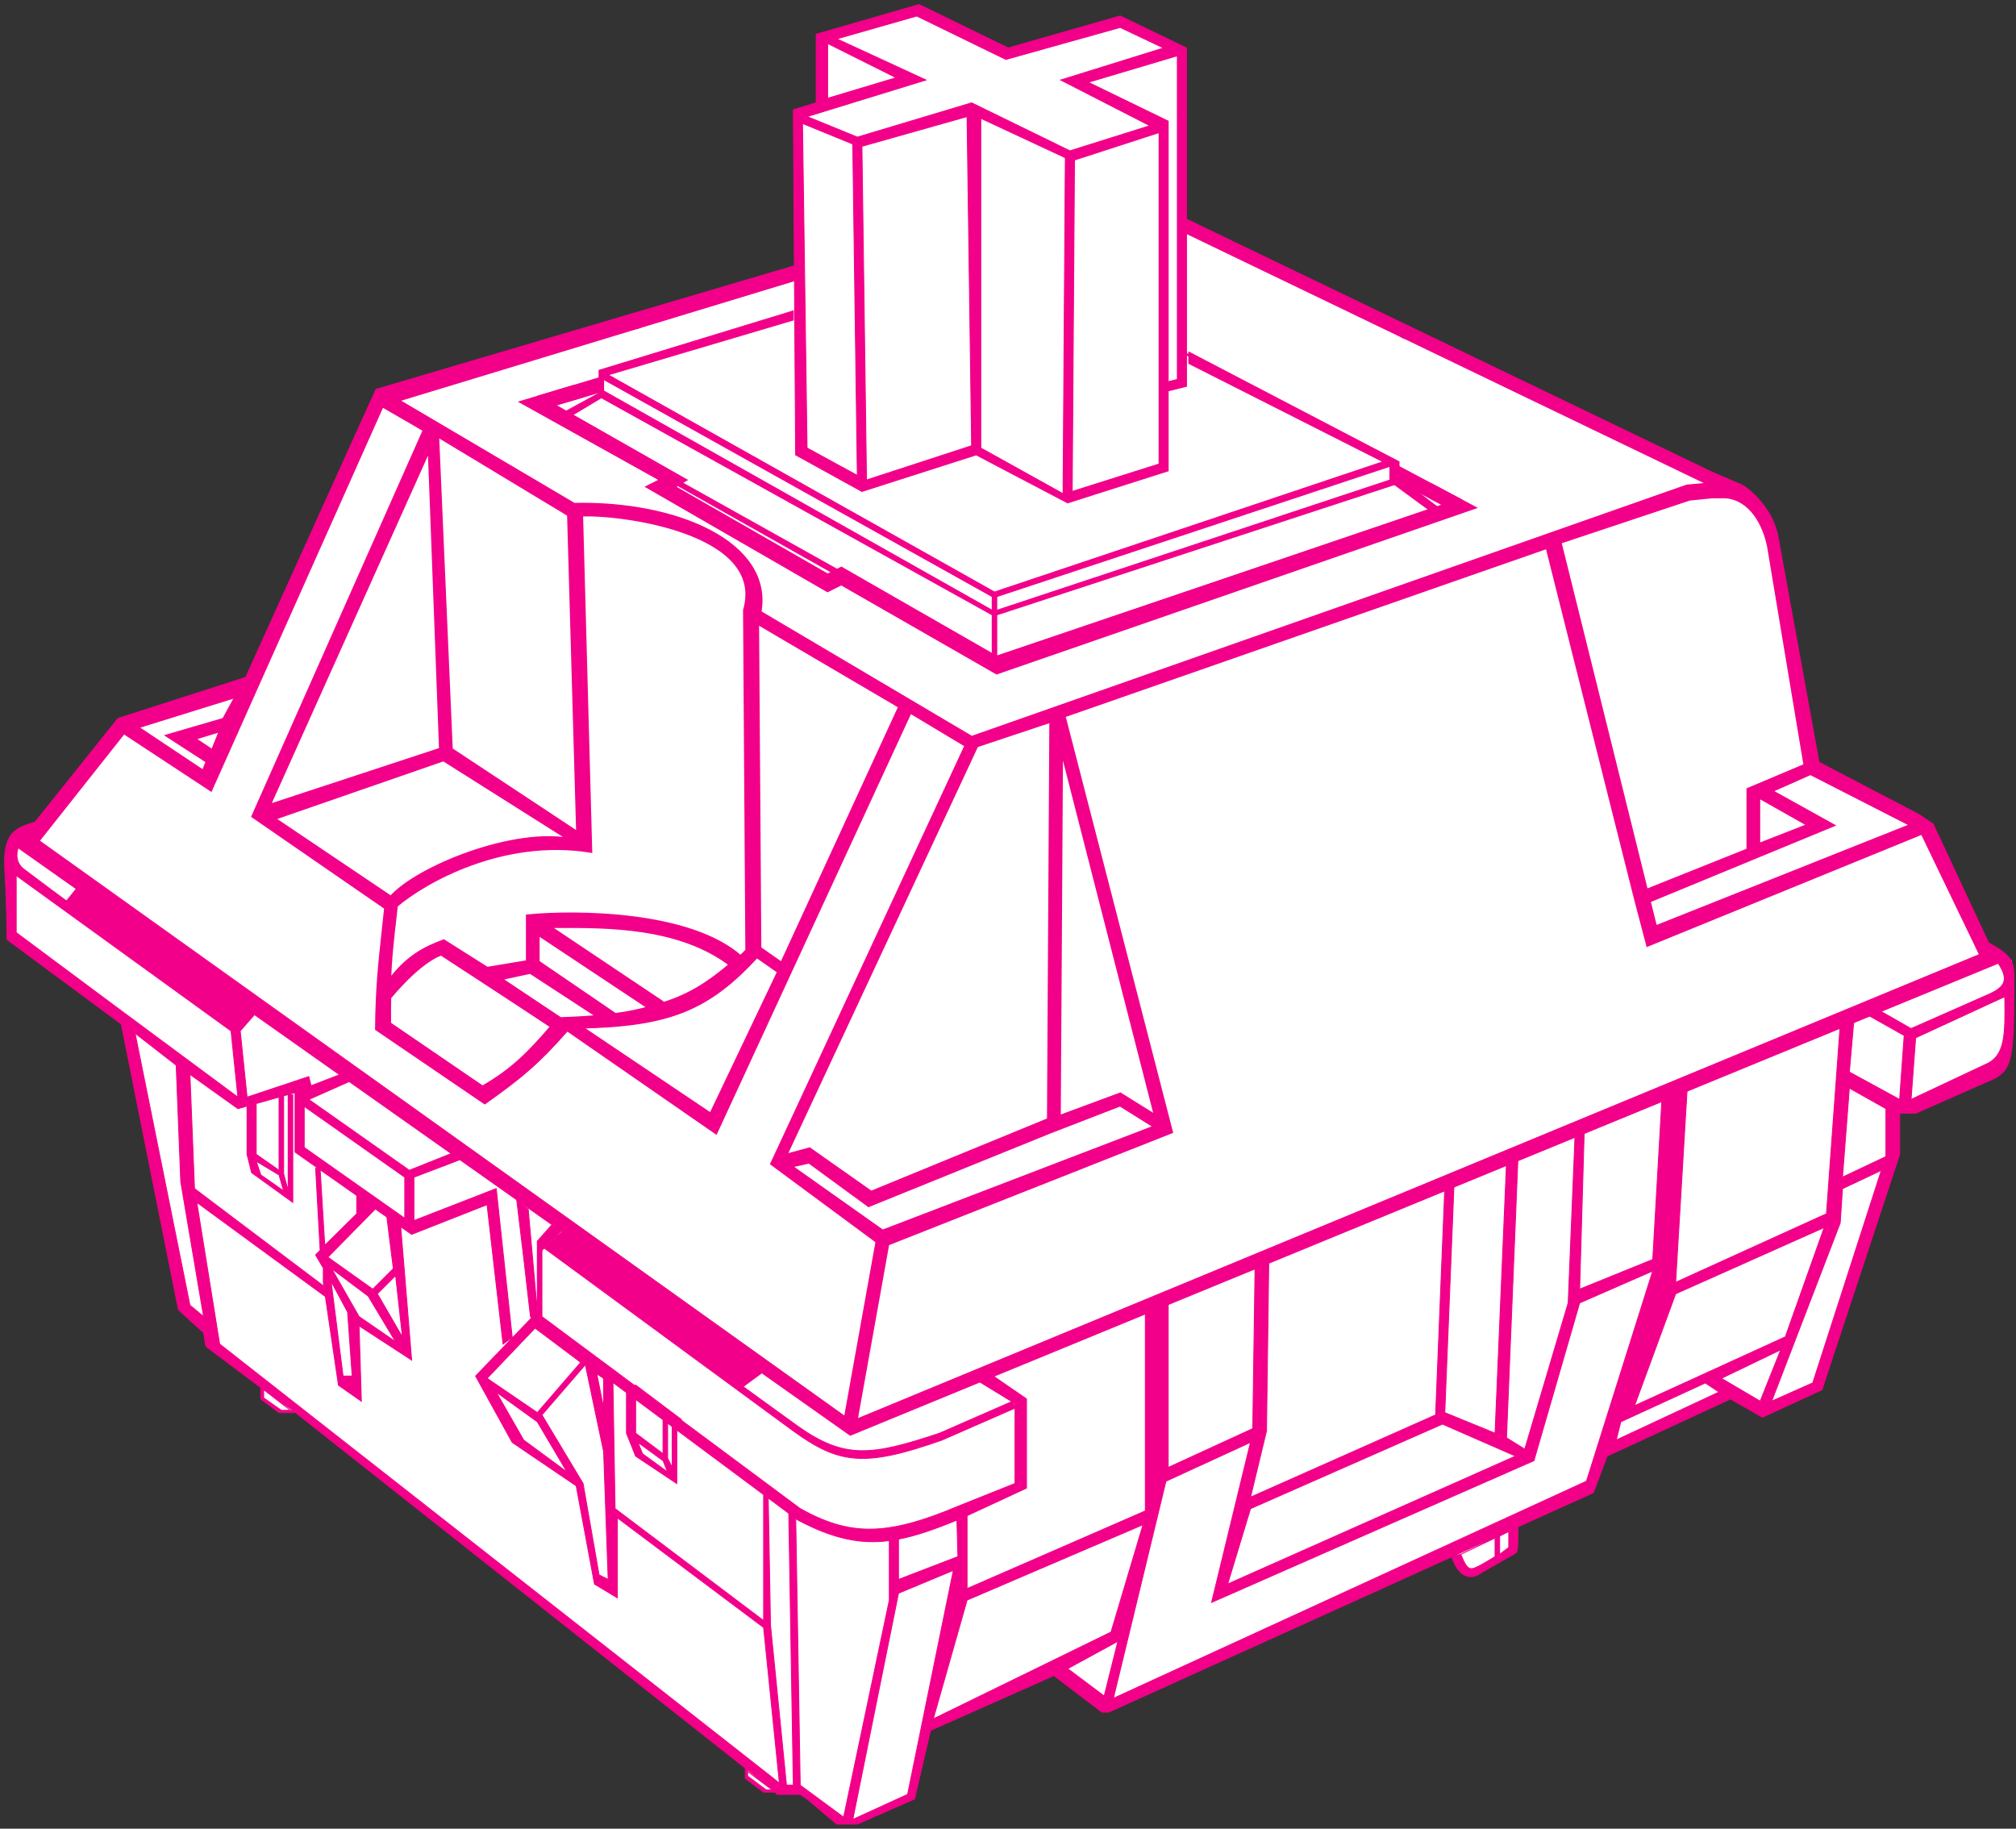 <svg width="441" height="400" viewBox="0 0 441 400" fill="none" xmlns="http://www.w3.org/2000/svg">
<rect x="0" y="0" width="441" height="400" fill="#333333" stroke="none"/>
<path d="M7.544 181.5L3.044 185V206L28.044 223.5L40.544 286.5L45.544 290V294L57.544 303V306L61.044 308.5H64.544L163.544 386.5V389L167.544 392L174.544 391.5L184.544 399L199.044 393L203.044 377L231.044 365L242.044 373L318.044 339.5L320.544 343.5H323.544L327.544 341L331.044 339L331.544 333L347.044 325L351.544 317.5L378.044 305L386.044 308L398.044 303.5L414.044 253.5L415.044 242.5L438.044 233L440.044 218.5V210H437.044L185.544 312.5L7.544 181.5Z" fill="white"/>
<path fill-rule="evenodd" clip-rule="evenodd" d="M44.544 291.5L39.044 286.5L26.544 224L1.544 205.5C1.544 205.5 1.543 199 1.044 190C0.607 182.139 3.513 181.182 6.999 180.033C7.505 179.867 8.022 179.696 8.544 179.5L4.544 184C3.544 186 3.127 188.299 5.044 190L11.043 194.5L14.543 197.087L17.044 194L56.043 221.5L52.544 225.5L54.044 240L67.543 235.5L68.044 237.5L74.544 235L76.544 236.5L67.543 240.5L89.543 256L99.543 252L101.044 253.5L90.543 257.5V267L108.544 260L112.044 292.5L110.044 294L106.544 263.5L90.043 270L87.653 268.326L90.044 297.5L78.544 290L79.044 306.5L74.044 303L71.044 282.681V283.5L43.044 263L48.044 294L168.544 388.5L170.5 390.065L167.044 356L135.044 332V349.5L130.044 346.5L126.044 325L112.044 315.5L104.044 301L116.326 288.226L116.044 288L114.544 275L113.044 262.5L115.544 264.5L117.544 287V271.5L121.544 267L123.544 268.5L119.044 273L118.544 273.5V288L138.835 303.083L139.044 302.976L149.044 310.5L148.967 310.615L175.044 330C185.775 335.978 193.765 336.167 209.544 329.5L222.044 324.5V308L206.044 315C189.044 321 183.537 320.226 173.544 313L119.044 273L124.044 268.5L167.044 300L162.544 303.312L174.544 312C184.773 319.214 190.544 318.5 205.544 313.5L221.358 306.581L213.044 301.5L216.544 300.5L224.544 306V325.5L211.544 331.536V347.5L250.544 330.5V287L255.544 285V321L274.044 312.5L274.544 277.5L277.544 276L277.044 313L273.544 327.5L314.044 309.5L316.044 260L318.044 259.5L316.044 309L327.044 313.5L329.544 254.5L332.044 253.5L329.544 314.5L333.544 317L343.044 285L344.544 248.327L346.544 247.5L345.544 282L361.544 275.5L363.544 240.5L369.044 238.5L366.544 280.5L399.544 265.5L402.544 224.243L405.544 223L404.544 234.5L415.544 240.5L416.544 226.5L408.544 222L411.044 221L418.044 225L435.044 217.5C439.544 215.5 439.544 213.5 435.294 208.25L434.544 206C440.587 209.254 440.579 210.347 440.548 214.904C440.546 215.249 440.544 215.613 440.544 216C440.544 231.5 440.044 234 436.044 236L419.044 243.5H415.544V252.5L398.544 304L385.544 310L378.544 306L351.544 318.5L348.544 326.5L317.73 340.453L319.544 340C321.1 343.87 321.635 343.58 324.228 342.172C324.33 342.116 324.435 342.059 324.544 342L327.044 340.5V336.414L328.044 336V340L330.044 338.5V335L332.044 334C332.044 338.284 332.044 339.231 331.571 339.677C331.437 339.803 331.265 339.889 331.044 340L324.044 344C322.048 345.497 319.308 345.501 317.555 340.533L242.544 374.5H241.044L230.544 366.5L203.544 378.5L200.044 393.5L187.544 399H183.044L176.544 393.5L175.044 392.5H170.044L169.544 392L169.044 391.5L64.043 308.5L57.06 303.512L57.674 303.962V305.778L61.544 308.5H63.544L64.544 309H61.044L57.044 306V303.5L57.044 303.5L45.044 294.5L44.544 291.5ZM169.544 392L168.966 391.555L167.544 391.5L163.544 388.5V387.5L163.044 387V389L167.044 392H169.544ZM221.625 306.744L222.044 307.999V307L221.625 306.744ZM146.044 311.299L147.044 312.043V321L146.044 319V311.299ZM139.044 306.092L145.044 310.555V318L139.044 313.5V306.092ZM137.044 304.604V313.5L139.044 318.5L148.044 324.5V312.787L167.369 327.162L167.044 327V354.5L134.544 330L134.076 302.396L137.044 304.604ZM168.047 327.667L168.544 355.5L172.044 390.5H173.544L172.544 331.012L168.047 327.667ZM174.063 332.142L175.044 390.5L184.544 397.5L194.544 350V336.991C188.233 337.811 182.317 336.598 174.544 332.5L174.063 332.142ZM70.848 281.352L42.544 260L41.544 235L52.044 242.5L55.07 241.653L54.044 242V252.5L55.044 256.5L64.044 263V252V239.5H63.044V260.5L62.044 256.777V239.7L64.544 239L64.543 252L78.043 261.5L78.044 261.5V265.5L71.039 272.415L70.042 256L69.044 255.5L70.044 273.5L69.044 274.5L70.729 277.375V280.549L70.848 281.352ZM70.044 273.5L71.039 272.415L71.044 272.5L70.044 273.5ZM80.05 263.004L82.044 264.5L71.711 275L81.544 282L86.044 277.5L84.633 266.213L80.05 263.004ZM61.135 239.954L56.044 241.38V252.5L61.044 256V240L61.135 239.954ZM209.332 332.5C204.511 334.471 200.413 335.922 196.544 336.667V345.5L209.544 340.5L209.332 332.5ZM3.544 191.5V204L25.044 220L52.044 240L50.544 225.5L3.544 191.5ZM29.544 226L41.544 285.5L44.544 288L39.544 258.5L38.544 233L29.544 226ZM66.543 242V251L88.543 266.5V257.5L66.543 242ZM418.044 240.5L435.044 232.5C438.544 230.5 438.698 226.309 438.544 218L419.044 227L418.044 240.5ZM186.544 398L198.544 392.5L208.544 343.5L196.544 348.5L186.544 398ZM204.147 376L243.044 357L250.044 333.5L211.544 350L204.147 376ZM387.544 306.5L396.544 302.5L411.544 256L403.044 260L402.544 267.5L387.544 306.5ZM403.044 257.5L412.544 253V242.5L404.544 238L403.044 257.5ZM385.044 306.5L376.544 301.5L389.544 295.24L385.044 306.5ZM399.044 268.5L390.544 292.425L357.544 307.5L366.544 283L399.044 268.5ZM373.044 302.5L354.544 311L353.544 315L376.044 304.5L373.044 302.5ZM233.544 365L244.544 359L241.544 371L233.544 365ZM255.044 324L273.544 315.5L265.044 350.5L335.544 319.5L345.544 285L361.544 278L347.044 324L243.544 371.5L255.044 324ZM315.544 311.5L331.544 318.5L268.544 346.5L273.544 330L315.544 311.5ZM62.044 260.5L61.044 257L56.044 254L57.044 257L62.044 260.5ZM72.415 280.25L75.044 301H77.044L76.044 287L72.415 280.25ZM88.044 292.5L82.544 283L86.544 279L88.044 292.5ZM86.544 293.5L80.544 283.5L72.544 277.5L78.544 288L86.544 293.5ZM127.544 324.5L131.044 344.5L133.044 345.5L132.044 317.5L128.044 298.5L118.544 309.5L127.544 324.5ZM127.044 298L117.044 290.5L106.544 301.5L117.544 309L127.044 298ZM124.044 322L117.544 311L108.544 304.5L114.544 315L124.044 322ZM130.544 300.5L132.044 301.5V308L130.544 300.5ZM140.544 318L146.044 322L145.044 319.5L139.544 315.5L140.544 318Z" fill="#F20089"/>
<path d="M39.044 286.5L38.946 286.52L38.952 286.552L38.976 286.574L39.044 286.5ZM44.544 291.5L44.642 291.484L44.636 291.449L44.611 291.426L44.544 291.5ZM26.544 224L26.642 223.98L26.634 223.943L26.603 223.92L26.544 224ZM1.544 205.5L1.444 205.5L1.444 205.55L1.484 205.58L1.544 205.5ZM1.044 190L1.143 189.994L1.044 190ZM6.999 180.033L7.031 180.128L7.031 180.128L6.999 180.033ZM8.544 179.5L8.618 179.566L8.508 179.406L8.544 179.5ZM4.544 184L4.469 183.934L4.46 183.943L4.454 183.955L4.544 184ZM5.044 190L4.977 190.075L4.984 190.08L5.044 190ZM11.043 194.5L10.983 194.58L10.984 194.58L11.043 194.5ZM14.543 197.087L14.484 197.167L14.561 197.224L14.621 197.15L14.543 197.087ZM17.044 194L17.102 193.918L17.025 193.864L16.966 193.937L17.044 194ZM56.043 221.5L56.118 221.566L56.191 221.482L56.1 221.418L56.043 221.5ZM52.544 225.5L52.468 225.434L52.44 225.467L52.444 225.51L52.544 225.5ZM54.044 240L53.944 240.01L53.957 240.134L54.076 240.095L54.044 240ZM67.543 235.5L67.641 235.476L67.614 235.371L67.512 235.405L67.543 235.5ZM68.044 237.5L67.947 237.524L67.974 237.634L68.08 237.593L68.044 237.5ZM74.544 235L74.604 234.92L74.56 234.887L74.508 234.907L74.544 235ZM76.544 236.5L76.585 236.591L76.74 236.522L76.604 236.42L76.544 236.5ZM67.543 240.5L67.503 240.409L67.342 240.48L67.486 240.582L67.543 240.5ZM89.543 256L89.486 256.082L89.53 256.113L89.581 256.093L89.543 256ZM99.543 252L99.614 251.929L99.568 251.883L99.506 251.907L99.543 252ZM101.044 253.5L101.079 253.593L101.223 253.538L101.114 253.429L101.044 253.5ZM90.543 257.5L90.508 257.407L90.444 257.431V257.5H90.543ZM90.543 267H90.444V267.146L90.58 267.093L90.543 267ZM108.544 260L108.643 259.989L108.629 259.859L108.507 259.907L108.544 260ZM112.044 292.5L112.104 292.58L112.149 292.546L112.143 292.489L112.044 292.5ZM110.044 294L109.945 294.011L109.964 294.185L110.104 294.08L110.044 294ZM106.544 263.5L106.643 263.489L106.628 263.359L106.507 263.407L106.544 263.5ZM90.043 270L89.986 270.082L90.03 270.113L90.08 270.093L90.043 270ZM87.653 268.326L87.71 268.244L87.536 268.122L87.553 268.335L87.653 268.326ZM90.044 297.5L89.989 297.584L90.16 297.695L90.144 297.492L90.044 297.5ZM78.544 290L78.599 289.916L78.438 289.812L78.444 290.003L78.544 290ZM79.044 306.5L78.987 306.582L79.15 306.696L79.144 306.497L79.044 306.5ZM74.044 303L73.945 303.015L73.951 303.057L73.987 303.082L74.044 303ZM71.044 282.681L71.143 282.666L70.944 282.681H71.044ZM71.044 283.5L70.985 283.581L71.144 283.697V283.5H71.044ZM43.044 263L43.103 262.919L42.906 262.775L42.945 263.016L43.044 263ZM48.044 294L47.945 294.016L47.951 294.055L47.982 294.079L48.044 294ZM168.544 388.5L168.606 388.422L168.605 388.421L168.544 388.5ZM170.5 390.065L170.437 390.143L170.623 390.292L170.599 390.055L170.5 390.065ZM167.044 356L167.143 355.99L167.139 355.946L167.104 355.92L167.044 356ZM135.044 332L135.104 331.92L134.944 331.8V332H135.044ZM135.044 349.5L134.992 349.586L135.144 349.677V349.5H135.044ZM130.044 346.5L129.946 346.518L129.954 346.563L129.992 346.586L130.044 346.5ZM126.044 325L126.142 324.982L126.135 324.941L126.1 324.917L126.044 325ZM112.044 315.5L111.956 315.548L111.968 315.569L111.988 315.583L112.044 315.5ZM104.044 301L103.972 300.931L103.921 300.984L103.956 301.048L104.044 301ZM116.326 288.226L116.398 288.296L116.474 288.217L116.389 288.148L116.326 288.226ZM116.044 288L115.944 288.011L115.949 288.052L115.981 288.078L116.044 288ZM114.544 275L114.643 274.989L114.643 274.988L114.544 275ZM113.044 262.5L113.106 262.422L112.915 262.269L112.944 262.512L113.044 262.5ZM115.544 264.5L115.644 264.491L115.64 264.449L115.606 264.422L115.544 264.5ZM117.544 287L117.444 287.009L117.644 287H117.544ZM117.544 271.5L117.469 271.434L117.444 271.462V271.5H117.544ZM121.544 267L121.604 266.92L121.53 266.865L121.469 266.934L121.544 267ZM123.544 268.5L123.615 268.571L123.696 268.489L123.604 268.42L123.544 268.5ZM118.544 273.5L118.473 273.429L118.444 273.459V273.5H118.544ZM118.544 288H118.444V288.05L118.484 288.08L118.544 288ZM138.835 303.083L138.775 303.164L138.825 303.201L138.88 303.172L138.835 303.083ZM139.044 302.976L139.104 302.896L139.054 302.859L138.998 302.887L139.044 302.976ZM149.044 310.5L149.127 310.555L149.18 310.477L149.104 310.42L149.044 310.5ZM148.967 310.615L148.884 310.56L148.831 310.639L148.907 310.696L148.967 310.615ZM175.044 330L174.983 330.081L174.995 330.087L175.044 330ZM209.544 329.5L209.507 329.407L209.505 329.408L209.544 329.5ZM222.044 324.5L222.081 324.593L222.144 324.568V324.5H222.044ZM222.044 308H222.144V307.847L222.003 307.909L222.044 308ZM206.044 315L206.077 315.095L206.084 315.092L206.044 315ZM173.544 313L173.485 313.081L173.485 313.081L173.544 313ZM124.044 268.5L124.103 268.419L124.037 268.371L123.977 268.426L124.044 268.5ZM167.044 300L167.103 300.081L167.213 300L167.103 299.919L167.044 300ZM162.544 303.312L162.485 303.232L162.374 303.313L162.485 303.394L162.544 303.312ZM174.544 312L174.485 312.081L174.486 312.082L174.544 312ZM205.544 313.5L205.576 313.595L205.584 313.592L205.544 313.5ZM221.358 306.581L221.398 306.673L221.574 306.596L221.41 306.496L221.358 306.581ZM213.044 301.5L213.016 301.404L212.797 301.466L212.992 301.585L213.044 301.5ZM216.544 300.5L216.601 300.418L216.562 300.391L216.516 300.404L216.544 300.5ZM224.544 306H224.644V305.947L224.601 305.918L224.544 306ZM224.544 325.5L224.586 325.591L224.644 325.564V325.5H224.544ZM211.544 331.536L211.502 331.445L211.444 331.472V331.536H211.544ZM211.544 347.5H211.444V347.653L211.584 347.592L211.544 347.5ZM250.544 330.5L250.584 330.592L250.644 330.565V330.5H250.544ZM250.544 287L250.507 286.907L250.444 286.932V287H250.544ZM255.544 285H255.644V284.852L255.507 284.907L255.544 285ZM255.544 321H255.444V321.156L255.586 321.091L255.544 321ZM274.044 312.5L274.086 312.591L274.143 312.565L274.144 312.501L274.044 312.5ZM274.544 277.5L274.499 277.411L274.445 277.438L274.444 277.499L274.544 277.5ZM277.544 276L277.644 276.001L277.646 275.837L277.499 275.911L277.544 276ZM277.044 313L277.141 313.023L277.144 313.013L277.144 313.001L277.044 313ZM273.544 327.5L273.447 327.477L273.399 327.674L273.585 327.591L273.544 327.5ZM314.044 309.5L314.085 309.591L314.141 309.566L314.144 309.504L314.044 309.5ZM316.044 260L316.02 259.903L315.947 259.921L315.944 259.996L316.044 260ZM318.044 259.5L318.144 259.504L318.149 259.371L318.02 259.403L318.044 259.5ZM316.044 309L315.944 308.996L315.941 309.066L316.006 309.093L316.044 309ZM327.044 313.5L327.006 313.593L327.138 313.646L327.144 313.504L327.044 313.5ZM329.544 254.5L329.507 254.407L329.447 254.431L329.444 254.496L329.544 254.5ZM332.044 253.5L332.144 253.504L332.15 253.35L332.007 253.407L332.044 253.5ZM329.544 314.5L329.444 314.496L329.442 314.554L329.491 314.585L329.544 314.5ZM333.544 317L333.491 317.085L333.602 317.154L333.64 317.028L333.544 317ZM343.044 285L343.14 285.028L343.143 285.017L343.144 285.004L343.044 285ZM344.544 248.327L344.506 248.235L344.447 248.259L344.444 248.323L344.544 248.327ZM346.544 247.5L346.644 247.503L346.648 247.349L346.506 247.408L346.544 247.5ZM345.544 282L345.444 281.997L345.44 282.15L345.582 282.093L345.544 282ZM361.544 275.5L361.582 275.593L361.64 275.569L361.644 275.506L361.544 275.5ZM363.544 240.5L363.51 240.406L363.448 240.429L363.444 240.494L363.544 240.5ZM369.044 238.5L369.144 238.506L369.153 238.354L369.01 238.406L369.044 238.5ZM366.544 280.5L366.444 280.494L366.434 280.66L366.585 280.591L366.544 280.5ZM399.544 265.5L399.585 265.591L399.639 265.566L399.644 265.507L399.544 265.5ZM402.544 224.243L402.506 224.15L402.449 224.174L402.444 224.235L402.544 224.243ZM405.544 223L405.644 223.009L405.658 222.845L405.506 222.908L405.544 223ZM404.544 234.5L404.444 234.491L404.439 234.556L404.496 234.588L404.544 234.5ZM415.544 240.5L415.496 240.588L415.633 240.662L415.644 240.507L415.544 240.5ZM416.544 226.5L416.644 226.507L416.648 226.444L416.593 226.413L416.544 226.5ZM408.544 222L408.507 221.907L408.313 221.985L408.495 222.087L408.544 222ZM411.044 221L411.094 220.913L411.052 220.889L411.007 220.907L411.044 221ZM418.044 225L417.994 225.087L418.038 225.112L418.084 225.091L418.044 225ZM435.044 217.5L435.084 217.591L435.084 217.591L435.044 217.5ZM435.294 208.25L435.199 208.282L435.204 208.299L435.216 208.313L435.294 208.25ZM434.544 206L434.591 205.912L434.369 205.792L434.449 206.032L434.544 206ZM440.548 214.904L440.648 214.905L440.648 214.905L440.548 214.904ZM436.044 236L436.084 236.092L436.088 236.089L436.044 236ZM419.044 243.5V243.6H419.065L419.084 243.591L419.044 243.5ZM415.544 243.5V243.4H415.444V243.5H415.544ZM415.544 252.5L415.638 252.531L415.644 252.516V252.5H415.544ZM398.544 304L398.585 304.091L398.625 304.073L398.638 304.031L398.544 304ZM385.544 310L385.494 310.087L385.539 310.112L385.585 310.091L385.544 310ZM378.544 306L378.593 305.913L378.548 305.888L378.501 305.909L378.544 306ZM351.544 318.5L351.501 318.409L351.464 318.426L351.45 318.465L351.544 318.5ZM348.544 326.5L348.585 326.591L348.623 326.574L348.638 326.535L348.544 326.5ZM317.73 340.453L317.689 340.362L317.754 340.551L317.73 340.453ZM319.544 340L319.637 339.963L319.604 339.882L319.52 339.903L319.544 340ZM324.228 342.172L324.18 342.084L324.18 342.084L324.228 342.172ZM324.544 342L324.592 342.088L324.595 342.086L324.544 342ZM327.044 340.5L327.095 340.586L327.144 340.557V340.5H327.044ZM327.044 336.414L327.006 336.321L326.944 336.347V336.414H327.044ZM328.044 336H328.144V335.85L328.006 335.908L328.044 336ZM328.044 340H327.944V340.2L328.104 340.08L328.044 340ZM330.044 338.5L330.104 338.58L330.144 338.55V338.5H330.044ZM330.044 335L329.999 334.911L329.944 334.938V335H330.044ZM332.044 334H332.144V333.838L331.999 333.911L332.044 334ZM331.571 339.677L331.64 339.75L331.64 339.75L331.571 339.677ZM331.044 340L330.999 339.91L330.994 339.913L331.044 340ZM324.044 344L323.994 343.912L323.984 343.92L324.044 344ZM317.555 340.533L317.65 340.499L317.613 340.397L317.514 340.441L317.555 340.533ZM242.544 374.5V374.6H242.566L242.585 374.591L242.544 374.5ZM241.044 374.5L240.983 374.58L241.01 374.6H241.044V374.5ZM230.544 366.5L230.605 366.42L230.557 366.385L230.503 366.409L230.544 366.5ZM203.544 378.5L203.503 378.409L203.458 378.429L203.447 378.477L203.544 378.5ZM200.044 393.5L200.084 393.592L200.13 393.571L200.141 393.523L200.044 393.5ZM187.544 399V399.1H187.565L187.584 399.092L187.544 399ZM183.044 399L182.979 399.076L183.007 399.1H183.044V399ZM176.544 393.5L176.609 393.423L176.599 393.417L176.544 393.5ZM175.044 392.5L175.099 392.417L175.074 392.4H175.044V392.5ZM170.044 392.5L169.973 392.571L170.003 392.6H170.044V392.5ZM169.044 391.5L169.115 391.429L169.106 391.422L169.044 391.5ZM64.043 308.5L64.106 308.421L64.102 308.419L64.043 308.5ZM57.06 303.512L57.118 303.43L57.001 303.592L57.06 303.512ZM57.674 303.962H57.774V303.911L57.733 303.881L57.674 303.962ZM57.674 305.778H57.574V305.83L57.616 305.86L57.674 305.778ZM61.544 308.5L61.486 308.582L61.512 308.6H61.544V308.5ZM63.544 308.5L63.589 308.411L63.568 308.4H63.544V308.5ZM64.544 309V309.1L64.589 308.911L64.544 309ZM61.044 309L60.984 309.08L61.011 309.1H61.044V309ZM57.044 306H56.944V306.05L56.984 306.08L57.044 306ZM57.044 303.5H57.144V303.449L57.102 303.419L57.044 303.5ZM57.044 303.5L56.983 303.58L56.986 303.582L57.044 303.5ZM45.044 294.5L44.945 294.516L44.952 294.556L44.983 294.58L45.044 294.5ZM168.966 391.555L169.026 391.476L169.001 391.456L168.969 391.455L168.966 391.555ZM167.544 391.5L167.484 391.58L167.509 391.599L167.54 391.6L167.544 391.5ZM163.544 388.5H163.444V388.55L163.484 388.58L163.544 388.5ZM163.544 387.5H163.644V387.459L163.615 387.429L163.544 387.5ZM163.044 387L163.115 386.929L162.944 386.759V387H163.044ZM163.044 389H162.944V389.05L162.984 389.08L163.044 389ZM167.044 392L166.984 392.08L167.011 392.1H167.044V392ZM221.625 306.744L221.678 306.659L221.444 306.516L221.531 306.776L221.625 306.744ZM222.044 307.999L221.949 308.031L222.144 307.999H222.044ZM222.044 307H222.144V306.944L222.096 306.915L222.044 307ZM146.044 311.299L146.104 311.219L145.944 311.1V311.299H146.044ZM147.044 312.043H147.144V311.993L147.104 311.963L147.044 312.043ZM147.044 321L146.955 321.045L147.144 321H147.044ZM146.044 319H145.944V319.024L145.955 319.045L146.044 319ZM139.044 306.092L139.104 306.011L138.944 305.893V306.092H139.044ZM145.044 310.555H145.144V310.505L145.104 310.475L145.044 310.555ZM145.044 318L144.984 318.08L145.144 318.2V318H145.044ZM139.044 313.5H138.944V313.55L138.984 313.58L139.044 313.5ZM137.044 313.5H136.944V313.519L136.951 313.537L137.044 313.5ZM137.044 304.604H137.144V304.554L137.104 304.524L137.044 304.604ZM139.044 318.5L138.951 318.537L138.963 318.566L138.988 318.583L139.044 318.5ZM148.044 324.5L147.988 324.583L148.144 324.687V324.5H148.044ZM148.044 312.787L148.104 312.707L147.944 312.588V312.787H148.044ZM167.369 327.162L167.324 327.252L167.428 327.082L167.369 327.162ZM167.044 327L167.089 326.911L166.944 326.838V327H167.044ZM167.044 354.5L166.984 354.58L167.144 354.701V354.5H167.044ZM134.544 330L134.444 330.002L134.445 330.05L134.484 330.08L134.544 330ZM134.076 302.396L134.136 302.316L133.973 302.195L133.976 302.398L134.076 302.396ZM168.544 355.5L168.444 355.502L168.444 355.51L168.544 355.5ZM168.047 327.667L168.107 327.587L167.943 327.465L167.947 327.669L168.047 327.667ZM172.044 390.5L171.944 390.51L171.953 390.6H172.044V390.5ZM173.544 390.5V390.6H173.646L173.644 390.498L173.544 390.5ZM172.544 331.012L172.644 331.011L172.643 330.961L172.604 330.932L172.544 331.012ZM175.044 390.5L174.944 390.502L174.945 390.551L174.985 390.581L175.044 390.5ZM174.063 332.142L174.123 332.062L173.96 331.941L173.963 332.144L174.063 332.142ZM184.544 397.5L184.485 397.581L184.61 397.673L184.642 397.521L184.544 397.5ZM194.544 350L194.642 350.021L194.644 350.01V350H194.544ZM194.544 336.991H194.644V336.877L194.531 336.892L194.544 336.991ZM174.544 332.5L174.484 332.58L174.49 332.585L174.497 332.588L174.544 332.5ZM70.848 281.352L70.788 281.432L70.982 281.579L70.947 281.337L70.848 281.352ZM42.544 260L42.444 260.004L42.446 260.051L42.483 260.08L42.544 260ZM41.544 235L41.602 234.919L41.435 234.8L41.444 235.004L41.544 235ZM52.044 242.5L51.985 242.581L52.024 242.609L52.071 242.596L52.044 242.5ZM55.07 241.653L55.102 241.747L55.043 241.556L55.07 241.653ZM54.044 242L54.012 241.905L53.944 241.928V242H54.044ZM54.044 252.5H53.944V252.512L53.947 252.524L54.044 252.5ZM55.044 256.5L54.947 256.524L54.956 256.56L54.985 256.581L55.044 256.5ZM64.044 263L63.985 263.081L64.144 263.196V263H64.044ZM64.044 239.5H64.144V239.4H64.044V239.5ZM63.044 239.5V239.4H62.944V239.5H63.044ZM63.044 260.5L62.947 260.526L63.144 260.5H63.044ZM62.044 256.777H61.944V256.79L61.947 256.803L62.044 256.777ZM62.044 239.7L62.017 239.604L61.944 239.624V239.7H62.044ZM64.544 239L64.644 239L64.644 238.868L64.517 238.904L64.544 239ZM64.543 252L64.444 252L64.444 252.052L64.486 252.082L64.543 252ZM78.043 261.5L78.103 261.42L78.101 261.418L78.043 261.5ZM78.044 261.5H78.144V261.45L78.104 261.42L78.044 261.5ZM78.044 265.5L78.114 265.571L78.144 265.542V265.5H78.044ZM70.042 256L70.141 255.994L70.138 255.936L70.086 255.911L70.042 256ZM69.044 255.5L69.089 255.411L68.934 255.333L68.944 255.506L69.044 255.5ZM69.044 274.5L68.973 274.429L68.919 274.484L68.958 274.551L69.044 274.5ZM70.729 277.375H70.829V277.348L70.816 277.324L70.729 277.375ZM70.729 280.549H70.629V280.557L70.63 280.564L70.729 280.549ZM71.044 272.5L71.115 272.571L71.147 272.539L71.144 272.494L71.044 272.5ZM82.044 264.5L82.115 264.57L82.195 264.489L82.104 264.42L82.044 264.5ZM80.05 263.004L80.107 262.923L79.99 263.084L80.05 263.004ZM71.711 275L71.639 274.93L71.557 275.013L71.653 275.081L71.711 275ZM81.544 282L81.486 282.081L81.555 282.131L81.615 282.071L81.544 282ZM86.044 277.5L86.115 277.571L86.149 277.536L86.143 277.488L86.044 277.5ZM84.633 266.213L84.732 266.2L84.727 266.156L84.69 266.131L84.633 266.213ZM56.044 241.38L56.017 241.284L55.944 241.304V241.38H56.044ZM61.135 239.954L61.18 240.044L61.108 239.858L61.135 239.954ZM56.044 252.5H55.944V252.552L55.987 252.582L56.044 252.5ZM61.044 256L60.987 256.082L61.144 256.192V256H61.044ZM61.044 240L60.999 239.911L60.944 239.938V240H61.044ZM196.544 336.667L196.525 336.569L196.444 336.585V336.667H196.544ZM209.332 332.5L209.431 332.497L209.428 332.353L209.294 332.407L209.332 332.5ZM196.544 345.5H196.444V345.646L196.58 345.593L196.544 345.5ZM209.544 340.5L209.58 340.593L209.646 340.568L209.644 340.497L209.544 340.5ZM3.544 204H3.444V204.05L3.484 204.08L3.544 204ZM3.544 191.5L3.602 191.419L3.444 191.304V191.5H3.544ZM25.044 220L24.984 220.08L24.984 220.08L25.044 220ZM52.044 240L51.984 240.08L52.166 240.215L52.143 239.99L52.044 240ZM50.544 225.5L50.643 225.49L50.638 225.445L50.602 225.419L50.544 225.5ZM41.544 285.5L41.446 285.52L41.453 285.554L41.48 285.577L41.544 285.5ZM29.544 226L29.605 225.921L29.392 225.756L29.445 226.02L29.544 226ZM44.544 288L44.48 288.077L44.687 288.25L44.642 287.983L44.544 288ZM39.544 258.5L39.443 258.504L39.445 258.517L39.544 258.5ZM38.544 233L38.643 232.996L38.642 232.95L38.605 232.921L38.544 233ZM66.543 251H66.444V251.052L66.486 251.082L66.543 251ZM66.543 242L66.601 241.918L66.444 241.807V242H66.543ZM88.543 266.5L88.486 266.582L88.644 266.693V266.5H88.543ZM88.543 257.5H88.644V257.448L88.601 257.418L88.543 257.5ZM435.044 232.5L435.086 232.591L435.093 232.587L435.044 232.5ZM418.044 240.5L417.944 240.493L417.932 240.663L418.087 240.59L418.044 240.5ZM438.544 218L438.644 217.998L438.641 217.845L438.502 217.909L438.544 218ZM419.044 227L419.002 226.909L418.949 226.934L418.944 226.993L419.044 227ZM198.544 392.5L198.586 392.591L198.632 392.57L198.642 392.52L198.544 392.5ZM186.544 398L186.446 397.98L186.407 398.173L186.586 398.091L186.544 398ZM208.544 343.5L208.642 343.52L208.68 343.335L208.505 343.408L208.544 343.5ZM196.544 348.5L196.505 348.408L196.456 348.428L196.446 348.48L196.544 348.5ZM243.044 357L243.088 357.09L243.127 357.071L243.14 357.029L243.044 357ZM204.147 376L204.05 375.973L203.989 376.188L204.19 376.09L204.147 376ZM250.044 333.5L250.14 333.529L250.201 333.324L250.005 333.408L250.044 333.5ZM211.544 350L211.505 349.908L211.461 349.927L211.448 349.973L211.544 350ZM396.544 302.5L396.585 302.591L396.625 302.573L396.639 302.531L396.544 302.5ZM387.544 306.5L387.451 306.464L387.364 306.689L387.585 306.591L387.544 306.5ZM411.544 256L411.639 256.031L411.71 255.811L411.501 255.91L411.544 256ZM403.044 260L403.001 259.91L402.948 259.935L402.944 259.993L403.044 260ZM402.544 267.5L402.637 267.536L402.643 267.522L402.644 267.507L402.544 267.5ZM412.544 253L412.587 253.09L412.644 253.063V253H412.544ZM403.044 257.5L402.944 257.492L402.931 257.664L403.087 257.59L403.044 257.5ZM412.544 242.5H412.644V242.442L412.593 242.413L412.544 242.5ZM404.544 238L404.593 237.913L404.456 237.836L404.444 237.992L404.544 238ZM376.544 301.5L376.501 301.41L376.332 301.491L376.493 301.586L376.544 301.5ZM385.044 306.5L384.993 306.586L385.094 306.645L385.137 306.537L385.044 306.5ZM389.544 295.24L389.637 295.277L389.732 295.038L389.501 295.15L389.544 295.24ZM390.544 292.425L390.585 292.516L390.624 292.499L390.638 292.459L390.544 292.425ZM399.044 268.5L399.138 268.533L399.216 268.314L399.003 268.409L399.044 268.5ZM357.544 307.5L357.45 307.466L357.367 307.691L357.585 307.591L357.544 307.5ZM366.544 283L366.503 282.909L366.465 282.926L366.45 282.966L366.544 283ZM354.544 311L354.502 310.909L354.459 310.929L354.447 310.976L354.544 311ZM373.044 302.5L373.099 302.417L373.053 302.386L373.002 302.409L373.044 302.5ZM353.544 315L353.447 314.976L353.396 315.179L353.586 315.091L353.544 315ZM376.044 304.5L376.086 304.591L376.247 304.515L376.099 304.417L376.044 304.5ZM244.544 359L244.641 359.024L244.696 358.803L244.496 358.912L244.544 359ZM233.544 365L233.496 364.912L233.36 364.987L233.484 365.08L233.544 365ZM241.544 371L241.484 371.08L241.604 371.17L241.641 371.024L241.544 371ZM273.544 315.5L273.641 315.524L273.69 315.323L273.502 315.409L273.544 315.5ZM255.044 324L255.002 323.909L254.958 323.929L254.947 323.976L255.044 324ZM265.044 350.5L264.947 350.476L264.899 350.673L265.084 350.592L265.044 350.5ZM335.544 319.5L335.584 319.592L335.627 319.573L335.64 319.528L335.544 319.5ZM345.544 285L345.504 284.908L345.461 284.927L345.448 284.972L345.544 285ZM361.544 278L361.639 278.03L361.705 277.82L361.504 277.908L361.544 278ZM347.044 324L347.086 324.091L347.126 324.072L347.139 324.03L347.044 324ZM243.544 371.5L243.447 371.476L243.398 371.677L243.586 371.591L243.544 371.5ZM331.544 318.5L331.585 318.591L331.792 318.499L331.584 318.408L331.544 318.5ZM315.544 311.5L315.584 311.408L315.544 311.391L315.504 311.408L315.544 311.5ZM268.544 346.5L268.448 346.471L268.385 346.68L268.585 346.591L268.544 346.5ZM273.544 330L273.504 329.908L273.462 329.927L273.448 329.971L273.544 330ZM61.044 257L61.14 256.973L61.129 256.935L61.095 256.914L61.044 257ZM62.044 260.5L61.987 260.582L62.218 260.744L62.14 260.473L62.044 260.5ZM56.044 254L56.095 253.914L55.864 253.775L55.949 254.032L56.044 254ZM57.044 257L56.949 257.032L56.959 257.063L56.987 257.082L57.044 257ZM75.044 301L74.945 301.013L74.956 301.1H75.044V301ZM72.415 280.25L72.503 280.203L72.315 280.263L72.415 280.25ZM77.044 301V301.1H77.151L77.144 300.993L77.044 301ZM76.044 287L76.144 286.993L76.142 286.972L76.132 286.953L76.044 287ZM82.544 283L82.473 282.929L82.419 282.984L82.457 283.05L82.544 283ZM88.044 292.5L87.957 292.55L88.143 292.489L88.044 292.5ZM86.544 279L86.643 278.989L86.62 278.782L86.473 278.929L86.544 279ZM80.544 283.5L80.63 283.449L80.62 283.432L80.604 283.42L80.544 283.5ZM86.544 293.5L86.487 293.582L86.63 293.449L86.544 293.5ZM72.544 277.5L72.604 277.42L72.457 277.55L72.544 277.5ZM78.544 288L78.457 288.05L78.469 288.069L78.487 288.082L78.544 288ZM131.044 344.5L130.945 344.517L130.954 344.567L130.999 344.589L131.044 344.5ZM127.544 324.5L127.642 324.483L127.639 324.464L127.63 324.449L127.544 324.5ZM133.044 345.5L132.999 345.589L133.15 345.665L133.144 345.496L133.044 345.5ZM132.044 317.5L132.144 317.496L132.144 317.488L132.142 317.479L132.044 317.5ZM128.044 298.5L128.142 298.479L128.1 298.282L127.968 298.435L128.044 298.5ZM118.544 309.5L118.468 309.435L118.421 309.489L118.458 309.551L118.544 309.5ZM117.044 290.5L117.104 290.42L117.033 290.367L116.972 290.431L117.044 290.5ZM127.044 298L127.12 298.065L127.19 297.984L127.104 297.92L127.044 298ZM106.544 301.5L106.472 301.431L106.39 301.516L106.488 301.583L106.544 301.5ZM117.544 309L117.488 309.083L117.561 309.133L117.62 309.065L117.544 309ZM117.544 311L117.63 310.949L117.619 310.931L117.602 310.919L117.544 311ZM124.044 322L123.985 322.081L124.13 321.949L124.044 322ZM108.544 304.5L108.602 304.419L108.457 304.55L108.544 304.5ZM114.544 315L114.457 315.05L114.468 315.068L114.485 315.081L114.544 315ZM132.044 301.5H132.144V301.446L132.099 301.417L132.044 301.5ZM130.544 300.5L130.599 300.417L130.399 300.283L130.446 300.52L130.544 300.5ZM132.044 308L131.946 308.02L132.144 308H132.044ZM146.044 322L145.985 322.081L146.266 322.285L146.137 321.963L146.044 322ZM140.544 318L140.451 318.037L140.462 318.064L140.485 318.081L140.544 318ZM145.044 319.5L145.137 319.463L145.126 319.436L145.103 319.419L145.044 319.5ZM139.544 315.5L139.603 315.419L139.322 315.215L139.451 315.537L139.544 315.5ZM436.544 210L436.584 210.092L436.697 210.043L436.625 209.942L436.544 210ZM38.976 286.574L44.476 291.574L44.611 291.426L39.111 286.426L38.976 286.574ZM26.445 224.02L38.946 286.52L39.142 286.48L26.642 223.98L26.445 224.02ZM1.484 205.58L26.484 224.08L26.603 223.92L1.603 205.42L1.484 205.58ZM0.944 190.006C1.193 194.504 1.318 198.378 1.381 201.127C1.412 202.502 1.428 203.595 1.436 204.345C1.44 204.72 1.442 205.008 1.443 205.204C1.443 205.301 1.444 205.375 1.444 205.425C1.444 205.45 1.444 205.469 1.444 205.481C1.444 205.487 1.444 205.492 1.444 205.495C1.444 205.497 1.444 205.498 1.444 205.499C1.444 205.499 1.444 205.5 1.444 205.5C1.444 205.5 1.444 205.5 1.444 205.5C1.444 205.5 1.444 205.5 1.544 205.5C1.644 205.5 1.644 205.5 1.644 205.5C1.644 205.5 1.644 205.5 1.644 205.5C1.644 205.499 1.644 205.499 1.644 205.499C1.644 205.498 1.644 205.497 1.644 205.495C1.644 205.492 1.644 205.487 1.644 205.481C1.644 205.468 1.644 205.449 1.644 205.425C1.644 205.375 1.643 205.3 1.643 205.203C1.642 205.007 1.64 204.718 1.636 204.343C1.628 203.592 1.612 202.498 1.581 201.123C1.518 198.372 1.393 194.496 1.143 189.994L0.944 190.006ZM6.968 179.938C5.23 180.511 3.602 181.045 2.473 182.437C1.342 183.831 0.725 186.066 0.944 190.006L1.143 189.994C0.926 186.073 1.544 183.899 2.628 182.563C3.714 181.224 5.282 180.704 7.031 180.128L6.968 179.938ZM8.508 179.406C7.989 179.602 7.474 179.772 6.968 179.938L7.031 180.128C7.536 179.962 8.055 179.791 8.579 179.594L8.508 179.406ZM4.619 184.066L8.618 179.566L8.469 179.434L4.469 183.934L4.619 184.066ZM5.11 189.925C4.174 189.094 3.81 188.122 3.8 187.111C3.79 186.096 4.137 185.038 4.633 184.045L4.454 183.955C3.951 184.962 3.59 186.054 3.6 187.113C3.611 188.177 3.996 189.204 4.977 190.075L5.11 189.925ZM11.104 194.42L5.104 189.92L4.984 190.08L10.983 194.58L11.104 194.42ZM14.603 197.007L11.103 194.42L10.984 194.58L14.484 197.167L14.603 197.007ZM16.966 193.937L14.466 197.024L14.621 197.15L17.122 194.063L16.966 193.937ZM56.1 221.418L17.102 193.918L16.986 194.082L55.985 221.582L56.1 221.418ZM52.619 225.566L56.118 221.566L55.967 221.434L52.468 225.434L52.619 225.566ZM54.143 239.99L52.643 225.49L52.444 225.51L53.944 240.01L54.143 239.99ZM67.512 235.405L54.012 239.905L54.076 240.095L67.575 235.595L67.512 235.405ZM68.141 237.476L67.641 235.476L67.447 235.524L67.947 237.524L68.141 237.476ZM74.508 234.907L68.008 237.407L68.08 237.593L74.58 235.093L74.508 234.907ZM76.604 236.42L74.604 234.92L74.484 235.08L76.484 236.58L76.604 236.42ZM67.584 240.591L76.585 236.591L76.503 236.409L67.503 240.409L67.584 240.591ZM89.601 255.918L67.601 240.418L67.486 240.582L89.486 256.082L89.601 255.918ZM99.506 251.907L89.506 255.907L89.581 256.093L99.581 252.093L99.506 251.907ZM101.114 253.429L99.614 251.929L99.473 252.071L100.973 253.571L101.114 253.429ZM90.579 257.593L101.079 253.593L101.008 253.407L90.508 257.407L90.579 257.593ZM90.644 267V257.5H90.444V267H90.644ZM108.507 259.907L90.507 266.907L90.58 267.093L108.58 260.093L108.507 259.907ZM112.143 292.489L108.643 259.989L108.444 260.011L111.944 292.511L112.143 292.489ZM110.104 294.08L112.104 292.58L111.984 292.42L109.984 293.92L110.104 294.08ZM106.444 263.511L109.945 294.011L110.143 293.989L106.643 263.489L106.444 263.511ZM90.08 270.093L106.58 263.593L106.507 263.407L90.007 269.907L90.08 270.093ZM87.595 268.408L89.986 270.082L90.101 269.918L87.71 268.244L87.595 268.408ZM90.144 297.492L87.752 268.318L87.553 268.335L89.944 297.508L90.144 297.492ZM78.489 290.084L89.989 297.584L90.099 297.416L78.599 289.916L78.489 290.084ZM79.144 306.497L78.644 289.997L78.444 290.003L78.944 306.503L79.144 306.497ZM73.987 303.082L78.987 306.582L79.101 306.418L74.101 302.918L73.987 303.082ZM70.945 282.695L73.945 303.015L74.143 302.985L71.143 282.666L70.945 282.695ZM71.144 283.5V282.681H70.944V283.5H71.144ZM42.984 263.081L70.985 283.581L71.103 283.419L43.103 262.919L42.984 263.081ZM48.142 293.984L43.142 262.984L42.945 263.016L47.945 294.016L48.142 293.984ZM168.605 388.421L48.105 293.921L47.982 294.079L168.482 388.579L168.605 388.421ZM170.562 389.987L168.606 388.422L168.481 388.578L170.437 390.143L170.562 389.987ZM166.944 356.01L170.4 390.075L170.599 390.055L167.143 355.99L166.944 356.01ZM134.984 332.08L166.984 356.08L167.104 355.92L135.104 331.92L134.984 332.08ZM135.144 349.5V332H134.944V349.5H135.144ZM129.992 346.586L134.992 349.586L135.095 349.414L130.095 346.414L129.992 346.586ZM125.946 325.018L129.946 346.518L130.142 346.482L126.142 324.982L125.946 325.018ZM111.988 315.583L125.988 325.083L126.1 324.917L112.1 315.417L111.988 315.583ZM103.956 301.048L111.956 315.548L112.132 315.452L104.132 300.952L103.956 301.048ZM116.254 288.157L103.972 300.931L104.116 301.069L116.398 288.296L116.254 288.157ZM115.981 288.078L116.264 288.304L116.389 288.148L116.106 287.922L115.981 288.078ZM114.445 275.011L115.944 288.011L116.143 287.989L114.643 274.989L114.445 275.011ZM112.944 262.512L114.445 275.012L114.643 274.988L113.143 262.488L112.944 262.512ZM115.606 264.422L113.106 262.422L112.981 262.578L115.481 264.578L115.606 264.422ZM117.644 286.991L115.644 264.491L115.444 264.509L117.444 287.009L117.644 286.991ZM117.444 271.5V287H117.644V271.5H117.444ZM121.469 266.934L117.469 271.434L117.619 271.566L121.619 267.066L121.469 266.934ZM123.604 268.42L121.604 266.92L121.484 267.08L123.484 268.58L123.604 268.42ZM119.115 273.071L123.615 268.571L123.473 268.429L118.973 272.929L119.115 273.071ZM118.615 273.571L119.115 273.071L118.973 272.929L118.473 273.429L118.615 273.571ZM118.644 288V273.5H118.444V288H118.644ZM138.894 303.003L118.604 287.92L118.484 288.08L138.775 303.164L138.894 303.003ZM138.88 303.172L139.09 303.065L138.998 302.887L138.789 302.994L138.88 303.172ZM138.984 303.056L148.984 310.58L149.104 310.42L139.104 302.896L138.984 303.056ZM148.961 310.445L148.884 310.56L149.05 310.671L149.127 310.555L148.961 310.445ZM175.103 329.92L149.027 310.535L148.907 310.696L174.984 330.08L175.103 329.92ZM209.505 329.408C201.62 332.739 195.692 334.353 190.4 334.392C185.112 334.431 180.449 332.896 175.092 329.913L174.995 330.087C180.37 333.082 185.068 334.631 190.402 334.592C195.733 334.553 201.689 332.927 209.583 329.592L209.505 329.408ZM222.006 324.407L209.507 329.407L209.581 329.593L222.081 324.593L222.006 324.407ZM221.944 308V324.5H222.144V308H221.944ZM222.003 307.909L206.004 314.908L206.084 315.092L222.084 308.092L222.003 307.909ZM206.011 314.906C197.512 317.905 191.902 319.205 187.174 318.86C182.451 318.515 178.594 316.528 173.603 312.919L173.485 313.081C178.487 316.698 182.381 318.711 187.159 319.059C191.932 319.408 197.576 318.095 206.077 315.094L206.011 314.906ZM173.603 312.919L119.103 272.919L118.985 273.081L173.485 313.081L173.603 312.919ZM119.111 273.074L124.111 268.574L123.977 268.426L118.977 272.926L119.111 273.074ZM123.985 268.581L166.985 300.081L167.103 299.919L124.103 268.419L123.985 268.581ZM166.985 299.919L162.485 303.232L162.603 303.393L167.103 300.081L166.985 299.919ZM162.485 303.394L174.485 312.081L174.603 311.919L162.603 303.231L162.485 303.394ZM174.486 312.082C179.61 315.695 183.629 317.332 188.253 317.43C192.869 317.529 198.077 316.094 205.576 313.595L205.512 313.405C198.011 315.906 192.834 317.328 188.257 317.23C183.688 317.133 179.707 315.519 174.602 311.918L174.486 312.082ZM205.584 313.592L221.398 306.673L221.318 306.49L205.504 313.408L205.584 313.592ZM212.992 301.585L221.306 306.667L221.41 306.496L213.096 301.415L212.992 301.585ZM216.516 300.404L213.016 301.404L213.071 301.596L216.571 300.596L216.516 300.404ZM224.601 305.918L216.601 300.418L216.487 300.582L224.487 306.082L224.601 305.918ZM224.644 325.5V306H224.444V325.5H224.644ZM211.586 331.626L224.586 325.591L224.502 325.409L211.502 331.445L211.586 331.626ZM211.644 347.5V331.536H211.444V347.5H211.644ZM250.504 330.408L211.504 347.408L211.584 347.592L250.584 330.592L250.504 330.408ZM250.444 287V330.5H250.644V287H250.444ZM255.507 284.907L250.507 286.907L250.581 287.093L255.581 285.093L255.507 284.907ZM255.644 321V285H255.444V321H255.644ZM274.002 312.409L255.502 320.909L255.586 321.091L274.086 312.591L274.002 312.409ZM274.444 277.499L273.944 312.499L274.144 312.501L274.644 277.501L274.444 277.499ZM277.499 275.911L274.499 277.411L274.589 277.589L277.589 276.089L277.499 275.911ZM277.144 313.001L277.644 276.001L277.444 275.999L276.944 312.999L277.144 313.001ZM273.641 327.523L277.141 313.023L276.947 312.977L273.447 327.477L273.641 327.523ZM314.003 309.409L273.503 327.409L273.585 327.591L314.085 309.591L314.003 309.409ZM315.944 259.996L313.944 309.496L314.144 309.504L316.144 260.004L315.944 259.996ZM318.02 259.403L316.02 259.903L316.068 260.097L318.068 259.597L318.02 259.403ZM316.144 309.004L318.144 259.504L317.944 259.496L315.944 308.996L316.144 309.004ZM327.082 313.407L316.082 308.907L316.006 309.093L327.006 313.593L327.082 313.407ZM329.444 254.496L326.944 313.496L327.144 313.504L329.644 254.504L329.444 254.496ZM332.007 253.407L329.507 254.407L329.581 254.593L332.081 253.593L332.007 253.407ZM329.644 314.504L332.144 253.504L331.944 253.496L329.444 314.496L329.644 314.504ZM333.597 316.915L329.597 314.415L329.491 314.585L333.491 317.085L333.597 316.915ZM342.948 284.972L333.448 316.972L333.64 317.028L343.14 285.028L342.948 284.972ZM344.444 248.323L342.944 284.996L343.144 285.004L344.644 248.331L344.444 248.323ZM346.506 247.408L344.506 248.235L344.582 248.42L346.582 247.592L346.506 247.408ZM345.644 282.003L346.644 247.503L346.444 247.497L345.444 281.997L345.644 282.003ZM361.506 275.407L345.506 281.907L345.582 282.093L361.582 275.593L361.506 275.407ZM363.444 240.494L361.444 275.494L361.644 275.506L363.644 240.506L363.444 240.494ZM369.01 238.406L363.51 240.406L363.578 240.594L369.078 238.594L369.01 238.406ZM366.644 280.506L369.144 238.506L368.944 238.494L366.444 280.494L366.644 280.506ZM399.503 265.409L366.503 280.409L366.585 280.591L399.585 265.591L399.503 265.409ZM402.444 224.235L399.444 265.493L399.644 265.507L402.644 224.25L402.444 224.235ZM405.506 222.908L402.506 224.15L402.582 224.335L405.582 223.092L405.506 222.908ZM404.644 234.509L405.644 223.009L405.444 222.991L404.444 234.491L404.644 234.509ZM415.592 240.412L404.592 234.412L404.496 234.588L415.496 240.588L415.592 240.412ZM416.444 226.493L415.444 240.493L415.644 240.507L416.644 226.507L416.444 226.493ZM408.495 222.087L416.495 226.587L416.593 226.413L408.593 221.913L408.495 222.087ZM411.007 220.907L408.507 221.907L408.581 222.093L411.081 221.093L411.007 220.907ZM418.094 224.913L411.094 220.913L410.994 221.087L417.994 225.087L418.094 224.913ZM435.003 217.409L418.004 224.909L418.084 225.091L435.084 217.591L435.003 217.409ZM435.216 208.313C436.277 209.624 437.07 210.728 437.593 211.677C438.117 212.627 438.365 213.414 438.35 214.092C438.32 215.431 437.253 216.409 435.003 217.409L435.084 217.591C437.334 216.591 438.517 215.569 438.55 214.096C438.566 213.367 438.299 212.544 437.768 211.581C437.236 210.616 436.435 209.501 435.371 208.187L435.216 208.313ZM434.449 206.032L435.199 208.282L435.388 208.218L434.638 205.968L434.449 206.032ZM440.648 214.905C440.664 212.635 440.676 211.191 439.909 209.912C439.144 208.636 437.61 207.538 434.591 205.912L434.496 206.088C437.52 207.716 439.004 208.792 439.738 210.015C440.47 211.236 440.464 212.616 440.448 214.904L440.648 214.905ZM440.644 216C440.644 215.614 440.646 215.25 440.648 214.905L440.448 214.904C440.446 215.248 440.444 215.613 440.444 216H440.644ZM436.088 236.089C437.095 235.586 437.89 235.047 438.512 234.274C439.134 233.5 439.577 232.5 439.891 231.084C440.519 228.259 440.644 223.746 440.644 216H440.444C440.444 223.754 440.318 228.241 439.696 231.041C439.386 232.438 438.953 233.406 438.356 234.148C437.759 234.89 436.992 235.414 435.999 235.911L436.088 236.089ZM419.084 243.591L436.084 236.091L436.003 235.909L419.003 243.409L419.084 243.591ZM415.544 243.6H419.044V243.4H415.544V243.6ZM415.644 252.5V243.5H415.444V252.5H415.644ZM398.638 304.031L415.638 252.531L415.449 252.469L398.449 303.969L398.638 304.031ZM385.585 310.091L398.585 304.091L398.502 303.909L385.502 309.909L385.585 310.091ZM378.494 306.087L385.494 310.087L385.593 309.913L378.593 305.913L378.494 306.087ZM351.586 318.591L378.586 306.091L378.501 305.909L351.501 318.409L351.586 318.591ZM348.638 326.535L351.637 318.535L351.45 318.465L348.45 326.465L348.638 326.535ZM317.771 340.545L348.585 326.591L348.503 326.409L317.689 340.362L317.771 340.545ZM319.52 339.903L317.706 340.356L317.754 340.551L319.568 340.097L319.52 339.903ZM324.18 342.084C323.529 342.437 323.017 342.715 322.586 342.877C322.156 343.038 321.824 343.077 321.531 342.971C321.236 342.865 320.957 342.605 320.652 342.117C320.348 341.63 320.025 340.93 319.637 339.963L319.451 340.037C319.84 341.006 320.168 341.72 320.483 342.223C320.797 342.725 321.106 343.031 321.463 343.159C321.822 343.289 322.208 343.232 322.656 343.064C323.103 342.896 323.63 342.61 324.275 342.259L324.18 342.084ZM324.496 341.912C324.388 341.971 324.282 342.028 324.18 342.084L324.275 342.259C324.378 342.204 324.483 342.147 324.591 342.088L324.496 341.912ZM326.992 340.414L324.492 341.914L324.595 342.086L327.095 340.586L326.992 340.414ZM326.944 336.414V340.5H327.144V336.414H326.944ZM328.006 335.908L327.006 336.321L327.082 336.506L328.082 336.092L328.006 335.908ZM328.144 340V336H327.944V340H328.144ZM329.984 338.42L327.984 339.92L328.104 340.08L330.104 338.58L329.984 338.42ZM329.944 335V338.5H330.144V335H329.944ZM331.999 333.911L329.999 334.911L330.089 335.089L332.089 334.089L331.999 333.911ZM331.64 339.75C331.907 339.498 332.026 339.113 332.085 338.285C332.144 337.453 332.144 336.14 332.144 334H331.944C331.944 336.144 331.944 337.447 331.885 338.271C331.826 339.099 331.708 339.41 331.503 339.604L331.64 339.75ZM331.089 340.089C331.306 339.981 331.493 339.888 331.64 339.75L331.503 339.604C331.381 339.719 331.224 339.798 330.999 339.911L331.089 340.089ZM324.094 344.087L331.094 340.087L330.994 339.913L323.994 343.913L324.094 344.087ZM317.461 340.566C318.341 343.061 319.479 344.336 320.673 344.784C321.871 345.233 323.091 344.84 324.104 344.08L323.984 343.92C323.002 344.657 321.854 345.014 320.744 344.597C319.631 344.179 318.522 342.972 317.65 340.499L317.461 340.566ZM242.585 374.591L317.597 340.624L317.514 340.441L242.503 374.409L242.585 374.591ZM241.044 374.6H242.544V374.4H241.044V374.6ZM230.483 366.58L240.983 374.58L241.105 374.42L230.605 366.42L230.483 366.58ZM203.585 378.591L230.585 366.591L230.503 366.409L203.503 378.409L203.585 378.591ZM200.141 393.523L203.641 378.523L203.447 378.477L199.947 393.477L200.141 393.523ZM187.584 399.092L200.084 393.592L200.004 393.408L187.504 398.908L187.584 399.092ZM183.044 399.1H187.544V398.9H183.044V399.1ZM176.479 393.576L182.979 399.076L183.109 398.924L176.609 393.424L176.479 393.576ZM174.988 392.583L176.488 393.583L176.599 393.417L175.099 392.417L174.988 392.583ZM170.044 392.6H175.044V392.4H170.044V392.6ZM169.473 392.071L169.973 392.571L170.115 392.429L169.615 391.929L169.473 392.071ZM168.973 391.571L169.473 392.071L169.615 391.929L169.115 391.429L168.973 391.571ZM63.981 308.578L168.982 391.578L169.106 391.422L64.106 308.422L63.981 308.578ZM57.002 303.593L63.985 308.581L64.102 308.419L57.118 303.43L57.002 303.593ZM57.001 303.592L57.615 304.042L57.733 303.881L57.119 303.431L57.001 303.592ZM57.574 303.962V305.778H57.774V303.962H57.574ZM57.616 305.86L61.486 308.582L61.602 308.418L57.731 305.696L57.616 305.86ZM61.544 308.6H63.544V308.4H61.544V308.6ZM63.499 308.589L64.499 309.089L64.589 308.911L63.589 308.411L63.499 308.589ZM64.544 308.9H61.044V309.1H64.544V308.9ZM61.104 308.92L57.104 305.92L56.984 306.08L60.984 309.08L61.104 308.92ZM57.144 306V303.5H56.944V306H57.144ZM56.986 303.582L56.986 303.582L57.102 303.419L57.101 303.418L56.986 303.582ZM44.983 294.58L56.983 303.58L57.103 303.42L45.103 294.42L44.983 294.58ZM44.445 291.516L44.945 294.516L45.142 294.484L44.642 291.484L44.445 291.516ZM169.605 391.921L169.026 391.476L168.905 391.634L169.483 392.079L169.605 391.921ZM168.969 391.455L167.548 391.4L167.54 391.6L168.962 391.655L168.969 391.455ZM167.604 391.42L163.604 388.42L163.484 388.58L167.484 391.58L167.604 391.42ZM163.644 388.5V387.5H163.444V388.5H163.644ZM163.615 387.429L163.115 386.929L162.973 387.071L163.473 387.571L163.615 387.429ZM162.944 387V389H163.144V387H162.944ZM162.984 389.08L166.984 392.08L167.104 391.92L163.104 388.92L162.984 389.08ZM167.044 392.1H169.544V391.9H167.044V392.1ZM221.531 306.776L221.949 308.031L222.138 307.967L221.72 306.713L221.531 306.776ZM221.944 307V307.999H222.144V307H221.944ZM221.573 306.83L221.991 307.085L222.096 306.915L221.678 306.659L221.573 306.83ZM145.984 311.379L146.984 312.123L147.104 311.963L146.104 311.219L145.984 311.379ZM146.944 312.043V321H147.144V312.043H146.944ZM147.133 320.955L146.133 318.955L145.955 319.045L146.955 321.045L147.133 320.955ZM146.144 319V311.299H145.944V319H146.144ZM138.984 306.172L144.984 310.635L145.104 310.475L139.104 306.011L138.984 306.172ZM145.144 318V310.555H144.944V318H145.144ZM138.984 313.58L144.984 318.08L145.104 317.92L139.104 313.42L138.984 313.58ZM138.944 306.092V313.5H139.144V306.092H138.944ZM137.144 313.5V304.604H136.944V313.5H137.144ZM139.137 318.463L137.137 313.463L136.951 313.537L138.951 318.537L139.137 318.463ZM148.099 324.417L139.099 318.417L138.988 318.583L147.988 324.583L148.099 324.417ZM147.944 312.787V324.5H148.144V312.787H147.944ZM147.984 312.867L167.309 327.243L167.428 327.082L148.104 312.707L147.984 312.867ZM167.413 327.073L167.089 326.911L166.999 327.089L167.324 327.252L167.413 327.073ZM166.944 327V354.5H167.144V327H166.944ZM167.104 354.42L134.604 329.92L134.484 330.08L166.984 354.58L167.104 354.42ZM134.644 329.998L134.176 302.394L133.976 302.398L134.444 330.002L134.644 329.998ZM134.016 302.476L136.984 304.684L137.104 304.524L134.136 302.316L134.016 302.476ZM168.644 355.498L168.147 327.665L167.947 327.669L168.444 355.502L168.644 355.498ZM172.143 390.49L168.643 355.49L168.444 355.51L171.944 390.51L172.143 390.49ZM173.544 390.4H172.044V390.6H173.544V390.4ZM172.444 331.014L173.444 390.502L173.644 390.498L172.644 331.011L172.444 331.014ZM167.987 327.747L172.484 331.093L172.604 330.932L168.107 327.587L167.987 327.747ZM175.144 390.498L174.163 332.141L173.963 332.144L174.944 390.502L175.144 390.498ZM184.603 397.419L175.103 390.419L174.985 390.581L184.485 397.581L184.603 397.419ZM194.446 349.979L184.446 397.479L184.642 397.521L194.642 350.021L194.446 349.979ZM194.444 336.991V350H194.644V336.991H194.444ZM174.497 332.588C182.284 336.694 188.221 337.914 194.557 337.09L194.531 336.892C188.246 337.709 182.351 336.503 174.591 332.412L174.497 332.588ZM174.003 332.223L174.484 332.58L174.604 332.42L174.123 332.062L174.003 332.223ZM70.908 281.272L42.604 259.92L42.483 260.08L70.788 281.432L70.908 281.272ZM42.643 259.996L41.643 234.996L41.444 235.004L42.444 260.004L42.643 259.996ZM41.485 235.081L51.985 242.581L52.102 242.419L41.602 234.919L41.485 235.081ZM52.071 242.596L55.097 241.749L55.043 241.556L52.017 242.404L52.071 242.596ZM55.038 241.558L54.012 241.905L54.076 242.095L55.102 241.747L55.038 241.558ZM53.944 242V252.5H54.144V242H53.944ZM53.947 252.524L54.947 256.524L55.141 256.476L54.141 252.476L53.947 252.524ZM54.985 256.581L63.985 263.081L64.103 262.919L55.102 256.419L54.985 256.581ZM64.144 263V252H63.944V263H64.144ZM64.144 252V239.5H63.944V252H64.144ZM64.044 239.4H63.044V239.6H64.044V239.4ZM62.944 239.5V260.5H63.144V239.5H62.944ZM63.141 260.474L62.141 256.751L61.947 256.803L62.947 260.526L63.141 260.474ZM62.144 256.777V239.7H61.944V256.777H62.144ZM62.071 239.796L64.571 239.096L64.517 238.904L62.017 239.604L62.071 239.796ZM64.444 239L64.444 252L64.644 252L64.644 239L64.444 239ZM64.486 252.082L77.986 261.582L78.101 261.418L64.601 251.918L64.486 252.082ZM77.984 261.58L77.984 261.58L78.104 261.42L78.103 261.42L77.984 261.58ZM77.944 261.5V265.5H78.144V261.5H77.944ZM77.974 265.429L70.969 272.343L71.109 272.486L78.114 265.571L77.974 265.429ZM71.139 272.408L70.141 255.994L69.942 256.006L70.939 272.421L71.139 272.408ZM70.086 255.911L69.089 255.411L68.999 255.589L69.997 256.089L70.086 255.911ZM68.944 255.506L69.944 273.506L70.144 273.494L69.144 255.494L68.944 255.506ZM69.973 273.429L68.973 274.429L69.115 274.571L70.115 273.571L69.973 273.429ZM68.958 274.551L70.643 277.426L70.816 277.324L69.13 274.449L68.958 274.551ZM70.629 277.375V280.549H70.829V277.375H70.629ZM70.63 280.564L70.749 281.367L70.947 281.337L70.828 280.535L70.63 280.564ZM70.118 273.568L71.112 272.482L70.965 272.347L69.97 273.432L70.118 273.568ZM70.939 272.421L70.944 272.506L71.144 272.494L71.139 272.408L70.939 272.421ZM70.973 272.429L69.973 273.429L70.115 273.571L71.115 272.571L70.973 272.429ZM82.104 264.42L80.11 262.924L79.99 263.084L81.984 264.58L82.104 264.42ZM71.782 275.07L82.115 264.57L81.973 264.43L71.639 274.93L71.782 275.07ZM81.602 281.919L71.769 274.919L71.653 275.081L81.486 282.081L81.602 281.919ZM85.973 277.429L81.473 281.929L81.615 282.071L86.115 277.571L85.973 277.429ZM84.534 266.225L85.945 277.512L86.143 277.488L84.732 266.2L84.534 266.225ZM79.993 263.086L84.576 266.295L84.69 266.131L80.107 262.923L79.993 263.086ZM56.071 241.476L61.162 240.051L61.108 239.858L56.017 241.284L56.071 241.476ZM56.144 252.5V241.38H55.944V252.5H56.144ZM61.101 255.918L56.101 252.418L55.987 252.582L60.987 256.082L61.101 255.918ZM60.944 240V256H61.144V240H60.944ZM61.09 239.865L60.999 239.911L61.089 240.089L61.18 240.044L61.09 239.865ZM196.563 336.766C200.442 336.018 204.547 334.564 209.369 332.593L209.294 332.407C204.475 334.377 200.384 335.826 196.525 336.569L196.563 336.766ZM196.644 345.5V336.667H196.444V345.5H196.644ZM209.508 340.407L196.508 345.407L196.58 345.593L209.58 340.593L209.508 340.407ZM209.232 332.503L209.444 340.503L209.644 340.497L209.431 332.497L209.232 332.503ZM3.644 204V191.5H3.444V204H3.644ZM25.103 219.92L3.603 203.92L3.484 204.08L24.984 220.08L25.103 219.92ZM52.103 239.92L25.103 219.92L24.984 220.08L51.984 240.08L52.103 239.92ZM50.444 225.51L51.944 240.01L52.143 239.99L50.643 225.49L50.444 225.51ZM3.485 191.581L50.485 225.581L50.602 225.419L3.602 191.419L3.485 191.581ZM41.642 285.48L29.642 225.98L29.445 226.02L41.446 285.52L41.642 285.48ZM44.608 287.923L41.608 285.423L41.48 285.577L44.48 288.077L44.608 287.923ZM39.445 258.517L44.445 288.017L44.642 287.983L39.642 258.483L39.445 258.517ZM38.444 233.004L39.444 258.504L39.643 258.496L38.643 232.996L38.444 233.004ZM29.482 226.079L38.482 233.079L38.605 232.921L29.605 225.921L29.482 226.079ZM66.644 251V242H66.444V251H66.644ZM88.601 266.418L66.601 250.918L66.486 251.082L88.486 266.582L88.601 266.418ZM88.444 257.5V266.5H88.644V257.5H88.444ZM66.486 242.082L88.486 257.582L88.601 257.418L66.601 241.918L66.486 242.082ZM435.001 232.41L418.001 240.41L418.087 240.59L435.086 232.59L435.001 232.41ZM438.444 218.002C438.521 222.159 438.52 225.273 438.066 227.597C437.613 229.914 436.711 231.432 434.994 232.413L435.093 232.587C436.876 231.568 437.801 229.99 438.262 227.635C438.721 225.286 438.721 222.15 438.644 217.998L438.444 218.002ZM419.086 227.091L438.586 218.091L438.502 217.909L419.002 226.909L419.086 227.091ZM418.144 240.507L419.144 227.007L418.944 226.993L417.944 240.493L418.144 240.507ZM198.502 392.409L186.502 397.909L186.586 398.091L198.586 392.591L198.502 392.409ZM208.446 343.48L198.446 392.48L198.642 392.52L208.642 343.52L208.446 343.48ZM196.582 348.592L208.582 343.592L208.505 343.408L196.505 348.408L196.582 348.592ZM186.642 398.02L196.642 348.52L196.446 348.48L186.446 397.98L186.642 398.02ZM243 356.91L204.103 375.91L204.19 376.09L243.088 357.09L243 356.91ZM249.948 333.471L242.948 356.971L243.14 357.029L250.14 333.529L249.948 333.471ZM211.583 350.092L250.083 333.592L250.005 333.408L211.505 349.908L211.583 350.092ZM204.243 376.027L211.64 350.027L211.448 349.973L204.05 375.973L204.243 376.027ZM396.503 302.409L387.503 306.409L387.585 306.591L396.585 302.591L396.503 302.409ZM411.449 255.969L396.449 302.469L396.639 302.531L411.639 256.031L411.449 255.969ZM403.087 260.09L411.587 256.09L411.501 255.91L403.001 259.91L403.087 260.09ZM402.644 267.507L403.144 260.007L402.944 259.993L402.444 267.493L402.644 267.507ZM387.637 306.536L402.637 267.536L402.451 267.464L387.451 306.464L387.637 306.536ZM412.501 252.91L403.001 257.41L403.087 257.59L412.587 253.09L412.501 252.91ZM412.444 242.5V253H412.644V242.5H412.444ZM404.495 238.087L412.495 242.587L412.593 242.413L404.593 237.913L404.495 238.087ZM403.144 257.508L404.644 238.008L404.444 237.992L402.944 257.492L403.144 257.508ZM376.493 301.586L384.993 306.586L385.095 306.414L376.595 301.414L376.493 301.586ZM389.501 295.15L376.501 301.41L376.587 301.59L389.587 295.33L389.501 295.15ZM385.137 306.537L389.637 295.277L389.451 295.203L384.951 306.463L385.137 306.537ZM390.638 292.459L399.138 268.533L398.95 268.467L390.45 292.392L390.638 292.459ZM357.585 307.591L390.585 292.516L390.502 292.334L357.502 307.409L357.585 307.591ZM366.45 282.966L357.45 307.466L357.638 307.534L366.638 283.034L366.45 282.966ZM399.003 268.409L366.503 282.909L366.585 283.091L399.085 268.591L399.003 268.409ZM354.586 311.091L373.086 302.591L373.002 302.409L354.502 310.909L354.586 311.091ZM353.641 315.024L354.641 311.024L354.447 310.976L353.447 314.976L353.641 315.024ZM376.002 304.409L353.502 314.909L353.586 315.091L376.086 304.591L376.002 304.409ZM372.988 302.583L375.988 304.583L376.099 304.417L373.099 302.417L372.988 302.583ZM244.496 358.912L233.496 364.912L233.592 365.088L244.592 359.088L244.496 358.912ZM241.641 371.024L244.641 359.024L244.447 358.976L241.447 370.976L241.641 371.024ZM233.484 365.08L241.484 371.08L241.604 370.92L233.604 364.92L233.484 365.08ZM273.502 315.409L255.002 323.909L255.086 324.091L273.586 315.591L273.502 315.409ZM265.141 350.524L273.641 315.524L273.447 315.476L264.947 350.476L265.141 350.524ZM335.504 319.408L265.004 350.408L265.084 350.592L335.584 319.592L335.504 319.408ZM345.448 284.972L335.448 319.472L335.64 319.528L345.64 285.028L345.448 284.972ZM361.504 277.908L345.504 284.908L345.584 285.092L361.584 278.092L361.504 277.908ZM347.139 324.03L361.639 278.03L361.449 277.97L346.949 323.97L347.139 324.03ZM243.586 371.591L347.086 324.091L347.002 323.909L243.502 371.409L243.586 371.591ZM254.947 323.976L243.447 371.476L243.641 371.524L255.141 324.024L254.947 323.976ZM331.584 318.408L315.584 311.408L315.504 311.592L331.504 318.592L331.584 318.408ZM268.585 346.591L331.585 318.591L331.503 318.409L268.503 346.409L268.585 346.591ZM273.448 329.971L268.448 346.471L268.64 346.529L273.64 330.029L273.448 329.971ZM315.504 311.408L273.504 329.908L273.584 330.092L315.584 311.592L315.504 311.408ZM60.948 257.027L61.948 260.527L62.14 260.473L61.14 256.973L60.948 257.027ZM55.992 254.086L60.992 257.086L61.095 256.914L56.095 253.914L55.992 254.086ZM57.139 256.968L56.139 253.968L55.949 254.032L56.949 257.032L57.139 256.968ZM62.101 260.418L57.101 256.918L56.987 257.082L61.987 260.582L62.101 260.418ZM75.143 300.987L72.514 280.237L72.315 280.263L74.945 301.013L75.143 300.987ZM77.044 300.9H75.044V301.1H77.044V300.9ZM75.944 287.007L76.944 301.007L77.144 300.993L76.144 286.993L75.944 287.007ZM72.327 280.297L75.956 287.047L76.132 286.953L72.503 280.203L72.327 280.297ZM82.457 283.05L87.957 292.55L88.13 292.45L82.63 282.95L82.457 283.05ZM86.473 278.929L82.473 282.929L82.615 283.071L86.615 279.071L86.473 278.929ZM88.143 292.489L86.643 278.989L86.445 279.011L87.945 292.511L88.143 292.489ZM80.458 283.551L86.458 293.551L86.63 293.449L80.63 283.449L80.458 283.551ZM72.484 277.58L80.484 283.58L80.604 283.42L72.604 277.42L72.484 277.58ZM78.631 287.95L72.631 277.45L72.457 277.55L78.457 288.05L78.631 287.95ZM86.601 293.418L78.601 287.918L78.487 288.082L86.487 293.582L86.601 293.418ZM131.142 344.483L127.642 324.483L127.445 324.517L130.945 344.517L131.142 344.483ZM133.089 345.411L131.089 344.411L130.999 344.589L132.999 345.589L133.089 345.411ZM131.944 317.504L132.944 345.504L133.144 345.496L132.144 317.496L131.944 317.504ZM127.946 298.521L131.946 317.521L132.142 317.479L128.142 298.479L127.946 298.521ZM118.62 309.565L128.12 298.565L127.968 298.435L118.468 309.435L118.62 309.565ZM127.63 324.449L118.63 309.449L118.458 309.551L127.458 324.551L127.63 324.449ZM116.984 290.58L126.984 298.08L127.104 297.92L117.104 290.42L116.984 290.58ZM106.616 301.569L117.116 290.569L116.972 290.431L106.472 301.431L106.616 301.569ZM117.6 308.917L106.6 301.417L106.488 301.583L117.488 309.083L117.6 308.917ZM126.968 297.935L117.468 308.935L117.62 309.065L127.12 298.065L126.968 297.935ZM117.458 311.051L123.958 322.051L124.13 321.949L117.63 310.949L117.458 311.051ZM108.485 304.581L117.485 311.081L117.602 310.919L108.602 304.419L108.485 304.581ZM114.631 314.95L108.631 304.45L108.457 304.55L114.457 315.05L114.631 314.95ZM124.103 321.919L114.603 314.919L114.485 315.081L123.985 322.081L124.103 321.919ZM132.099 301.417L130.599 300.417L130.488 300.583L131.988 301.583L132.099 301.417ZM132.144 308V301.5H131.944V308H132.144ZM130.446 300.52L131.946 308.02L132.142 307.98L130.642 300.48L130.446 300.52ZM146.103 321.919L140.603 317.919L140.485 318.081L145.985 322.081L146.103 321.919ZM144.951 319.537L145.951 322.037L146.137 321.963L145.137 319.463L144.951 319.537ZM139.485 315.581L144.985 319.581L145.103 319.419L139.603 315.419L139.485 315.581ZM140.637 317.963L139.637 315.463L139.451 315.537L140.451 318.037L140.637 317.963ZM216.581 300.593L250.581 287.093L250.507 286.907L216.507 300.407L216.581 300.593ZM17.106 193.922L4.606 183.922L4.481 184.078L16.982 194.078L17.106 193.922ZM405.576 223.095L408.576 222.095L408.512 221.905L405.512 222.905L405.576 223.095ZM411.084 221.092L436.584 210.092L436.504 209.908L411.004 220.908L411.084 221.092ZM436.625 209.942L435.375 208.192L435.212 208.308L436.463 210.058L436.625 209.942ZM369.083 238.592L402.583 224.335L402.505 224.151L369.005 238.408L369.083 238.592ZM346.582 247.592L363.582 240.592L363.506 240.408L346.506 247.408L346.582 247.592ZM332.082 253.592L344.582 248.42L344.506 248.235L332.006 253.408L332.082 253.592ZM318.084 259.592L329.584 254.592L329.504 254.408L318.004 259.408L318.084 259.592ZM277.582 276.092L316.082 260.092L316.006 259.908L277.506 275.908L277.582 276.092ZM255.581 285.093L274.581 277.593L274.507 277.407L255.507 284.907L255.581 285.093ZM327.001 336.324L319.501 339.91L319.587 340.09L327.087 336.504L327.001 336.324ZM329.999 334.911L327.999 335.911L328.089 336.089L330.089 335.089L329.999 334.911ZM63.605 308.421L57.735 303.883L57.612 304.041L63.483 308.579L63.605 308.421ZM163.484 387.58L168.906 391.635L169.025 391.475L163.604 387.42L163.484 387.58Z" fill="#F20089"/>
<path d="M119.044 88L105.544 80L240.044 39.5L340.044 88L319.044 111.5L290.5 121L220.5 82L146.5 104.5L119.044 88Z" fill="white"/>
<path fill-rule="evenodd" clip-rule="evenodd" d="M239.544 41L307.044 73.5L308.044 71.731L240.044 39L138.431 69L139.544 71.392L239.544 41ZM316.544 110.5L219.544 59.5L120.544 88.5L114.544 88L219.544 56.5L322.044 111L316.544 110.5Z" fill="#F20089"/>
<path d="M307.044 73.5L306.827 73.951L307.249 74.154L307.479 73.746L307.044 73.5ZM239.544 41L239.761 40.55L239.585 40.465L239.399 40.522L239.544 41ZM308.044 71.731L308.479 71.977L308.742 71.513L308.261 71.281L308.044 71.731ZM240.044 39L240.261 38.55L240.087 38.466L239.902 38.52L240.044 39ZM138.431 69L138.29 68.52L137.733 68.685L137.978 69.211L138.431 69ZM139.544 71.392L139.091 71.603L139.274 71.997L139.689 71.871L139.544 71.392ZM219.544 59.5L219.777 59.057L219.598 58.963L219.403 59.02L219.544 59.5ZM316.544 110.5L316.311 110.943L316.399 110.989L316.499 110.998L316.544 110.5ZM120.544 88.5L120.502 88.998L120.595 89.006L120.685 88.98L120.544 88.5ZM114.544 88L114.4 87.521L114.502 88.498L114.544 88ZM219.544 56.5L219.779 56.059L219.597 55.962L219.4 56.021L219.544 56.5ZM322.044 111L321.999 111.498L322.279 110.559L322.044 111ZM307.261 73.049L239.761 40.55L239.327 41.45L306.827 73.951L307.261 73.049ZM307.609 71.485L306.609 73.254L307.479 73.746L308.479 71.977L307.609 71.485ZM239.827 39.45L307.827 72.182L308.261 71.281L240.261 38.55L239.827 39.45ZM138.573 69.48L240.186 39.48L239.902 38.52L138.29 68.52L138.573 69.48ZM139.997 71.181L138.884 68.789L137.978 69.211L139.091 71.603L139.997 71.181ZM239.399 40.522L139.399 70.914L139.689 71.871L239.689 41.478L239.399 40.522ZM219.311 59.943L316.311 110.943L316.777 110.057L219.777 59.057L219.311 59.943ZM120.685 88.98L219.685 59.98L219.403 59.02L120.403 88.02L120.685 88.98ZM114.502 88.498L120.502 88.998L120.585 88.002L114.585 87.502L114.502 88.498ZM219.4 56.021L114.4 87.521L114.688 88.479L219.688 56.979L219.4 56.021ZM322.279 110.559L219.779 56.059L219.309 56.941L321.809 111.441L322.279 110.559ZM316.499 110.998L321.999 111.498L322.089 110.502L316.589 110.002L316.499 110.998Z" fill="#F20089"/>
<path d="M315.544 112.5L305.544 104.5V101L259.044 77.5V11L245.044 4L220.044 11L201.044 1.5L179.044 8V23L174.044 24.5V68.5L131.544 81.5V86.5L121.044 92L217.544 147L315.544 112.5Z" fill="white"/>
<path fill-rule="evenodd" clip-rule="evenodd" d="M233.544 110L213.544 99.5L188.544 107.5L174.044 99.5L173.544 24L178.544 22.5V7.5L201.044 1L220.544 10.5L245.044 3.5L259.544 10.5V77.5V84.5L255.544 85.5V103L233.544 110ZM175.544 27L176.544 98L187.544 104L186.544 31.5L175.544 27ZM188.544 32L189.544 105L212.544 97.5L211.544 25.5L188.544 32ZM214.544 98L232.544 108L233.044 34.5L214.544 25.863V98ZM234.544 107.5L253.544 101.5V29L235.044 35L234.544 107.5ZM255.544 83.5L257.544 83V12.193L238.044 18L255.544 26.5V83.5ZM232.044 17.5L251.544 27.5L234.044 33L212.544 22.5L187.544 30L176.544 25.5L202.544 17.5L183.044 8.5L200.544 3.5L220.044 13L245.044 6L254.544 10.5L232.044 17.5ZM181.044 9.5V21.5L196.044 17L181.044 9.5ZM217.544 129.5L133.044 82L173.544 70V68L131.044 81V86L120.044 92L217.544 148L316.544 112.5L306.044 104.5V101L260.044 77V79.5L302.544 101L217.544 129.5ZM218.044 130.503L304.044 102V105L218.044 133.5V130.503ZM217.044 130.5L132.044 83V85.5L217.044 133.5V130.5ZM217.044 134.5L131.544 87L124.044 91.5L217.044 143.5V134.5ZM217.044 145L123.044 92L122.044 92.5L217.044 146.75V145ZM305.044 106L218.044 134.5V143.5L312.544 111.5L305.044 106ZM314.044 112.5L218.044 146.75V145L313.044 112L314.044 112.5Z" fill="#F20089"/>
<path d="M213.544 99.5L213.59 99.412L213.553 99.392L213.513 99.405L213.544 99.5ZM233.544 110L233.497 110.089L233.534 110.108L233.574 110.095L233.544 110ZM188.544 107.5L188.496 107.588L188.533 107.608L188.574 107.595L188.544 107.5ZM174.044 99.5L173.944 99.501L173.944 99.559L173.996 99.588L174.044 99.5ZM173.544 24L173.515 23.904L173.443 23.926L173.444 24.001L173.544 24ZM178.544 22.5L178.573 22.596L178.644 22.574V22.5H178.544ZM178.544 7.5L178.516 7.404L178.444 7.425V7.5H178.544ZM201.044 1L201.088 0.91L201.053 0.893L201.016 0.904L201.044 1ZM220.544 10.5L220.5 10.59L220.535 10.607L220.571 10.596L220.544 10.5ZM245.044 3.5L245.087 3.41L245.053 3.393L245.016 3.404L245.044 3.5ZM259.544 10.5H259.644V10.437L259.587 10.41L259.544 10.5ZM259.544 84.5L259.568 84.597L259.644 84.578V84.5H259.544ZM255.544 85.5L255.52 85.403L255.444 85.422V85.5H255.544ZM255.544 103L255.574 103.095L255.644 103.073V103H255.544ZM176.544 98L176.444 98.001L176.445 98.06L176.496 98.088L176.544 98ZM175.544 27L175.582 26.907L175.442 26.85L175.444 27.001L175.544 27ZM187.544 104L187.496 104.088L187.646 104.17L187.644 103.999L187.544 104ZM186.544 31.5L186.644 31.499L186.643 31.433L186.582 31.407L186.544 31.5ZM189.544 105L189.444 105.001L189.446 105.137L189.575 105.095L189.544 105ZM188.544 32L188.517 31.904L188.443 31.925L188.444 32.001L188.544 32ZM212.544 97.5L212.575 97.595L212.645 97.572L212.644 97.499L212.544 97.5ZM211.544 25.5L211.644 25.499L211.642 25.368L211.517 25.404L211.544 25.5ZM232.544 108L232.495 108.087L232.643 108.169L232.644 108.001L232.544 108ZM214.544 98H214.444V98.059L214.495 98.087L214.544 98ZM233.044 34.5L233.144 34.501L233.144 34.437L233.086 34.409L233.044 34.5ZM214.544 25.863L214.586 25.773L214.444 25.706V25.863H214.544ZM253.544 101.5L253.574 101.595L253.644 101.573V101.5H253.544ZM234.544 107.5L234.444 107.499L234.443 107.637L234.574 107.595L234.544 107.5ZM253.544 29H253.644V28.862L253.513 28.905L253.544 29ZM235.044 35L235.013 34.905L234.944 34.927L234.944 34.999L235.044 35ZM257.544 83L257.568 83.097L257.644 83.078V83H257.544ZM255.544 83.5H255.444V83.628L255.568 83.597L255.544 83.5ZM257.544 12.193H257.644V12.059L257.515 12.097L257.544 12.193ZM238.044 18L238.015 17.904L237.769 17.978L238 18.09L238.044 18ZM255.544 26.5H255.644V26.437L255.588 26.41L255.544 26.5ZM251.544 27.5L251.574 27.595L251.807 27.522L251.59 27.411L251.544 27.5ZM232.044 17.5L232.014 17.404L231.78 17.477L231.998 17.589L232.044 17.5ZM234.044 33L234 33.09L234.036 33.107L234.074 33.095L234.044 33ZM212.544 22.5L212.588 22.41L212.553 22.393L212.515 22.404L212.544 22.5ZM187.544 30L187.506 30.093L187.539 30.106L187.573 30.096L187.544 30ZM176.544 25.5L176.515 25.404L176.247 25.487L176.506 25.593L176.544 25.5ZM202.544 17.5L202.573 17.596L202.823 17.519L202.586 17.409L202.544 17.5ZM183.044 8.5L183.016 8.404L182.757 8.478L183.002 8.591L183.044 8.5ZM200.544 3.5L200.588 3.41L200.553 3.393L200.516 3.404L200.544 3.5ZM220.044 13L220 13.09L220.034 13.107L220.071 13.096L220.044 13ZM245.044 6L245.087 5.91L245.053 5.894L245.017 5.904L245.044 6ZM254.544 10.5L254.574 10.595L254.818 10.519L254.587 10.41L254.544 10.5ZM181.044 21.5H180.944V21.634L181.073 21.596L181.044 21.5ZM181.044 9.5L181.089 9.411L180.944 9.338V9.5H181.044ZM196.044 17L196.073 17.096L196.314 17.023L196.089 16.911L196.044 17ZM133.044 82L133.016 81.904L132.789 81.971L132.995 82.087L133.044 82ZM217.544 129.5L217.495 129.587L217.534 129.609L217.576 129.595L217.544 129.5ZM173.544 70L173.572 70.096L173.644 70.075V70H173.544ZM173.544 68H173.644V67.865L173.515 67.904L173.544 68ZM131.044 81L131.015 80.904L130.944 80.926V81H131.044ZM131.044 86L131.092 86.088L131.144 86.059V86H131.044ZM120.044 92L119.996 91.912L119.839 91.998L119.994 92.087L120.044 92ZM217.544 148L217.494 148.087L217.534 148.11L217.578 148.094L217.544 148ZM316.544 112.5L316.578 112.594L316.751 112.532L316.605 112.42L316.544 112.5ZM306.044 104.5H305.944V104.55L305.983 104.58L306.044 104.5ZM306.044 101H306.144V100.939L306.09 100.911L306.044 101ZM260.044 77L260.09 76.911L259.944 76.835V77H260.044ZM260.044 79.5H259.944V79.561L259.999 79.589L260.044 79.5ZM302.544 101L302.576 101.095L302.803 101.019L302.589 100.911L302.544 101ZM304.044 102H304.144V101.862L304.012 101.905L304.044 102ZM218.044 130.503L218.012 130.408L217.944 130.431V130.503H218.044ZM304.044 105L304.075 105.095L304.144 105.072V105H304.044ZM218.044 133.5H217.944V133.638L218.075 133.595L218.044 133.5ZM132.044 83L132.093 82.913L131.944 82.83V83H132.044ZM217.044 130.5H217.144V130.441L217.093 130.413L217.044 130.5ZM132.044 85.5H131.944V85.558L131.995 85.587L132.044 85.5ZM217.044 133.5L216.995 133.587L217.144 133.671V133.5H217.044ZM131.544 87L131.593 86.913L131.542 86.885L131.492 86.914L131.544 87ZM217.044 134.5H217.144V134.441L217.093 134.413L217.044 134.5ZM124.044 91.5L123.992 91.414L123.844 91.503L123.995 91.587L124.044 91.5ZM217.044 143.5L216.995 143.587L217.144 143.67V143.5H217.044ZM123.044 92L123.093 91.913L123.047 91.887L122.999 91.911L123.044 92ZM217.044 145H217.144V144.942L217.093 144.913L217.044 145ZM122.044 92.5L121.999 92.411L121.832 92.494L121.994 92.587L122.044 92.5ZM217.044 146.75L216.994 146.837L217.144 146.922V146.75H217.044ZM218.044 134.5L218.013 134.405L217.944 134.428V134.5H218.044ZM305.044 106L305.103 105.919L305.062 105.889L305.013 105.905L305.044 106ZM218.044 143.5H217.944V143.639L218.076 143.595L218.044 143.5ZM312.544 111.5L312.576 111.595L312.758 111.533L312.603 111.419L312.544 111.5ZM218.044 146.75H217.944V146.892L218.078 146.844L218.044 146.75ZM314.044 112.5L314.078 112.594L314.298 112.515L314.089 112.411L314.044 112.5ZM218.044 145L218.011 144.906L217.944 144.929V145H218.044ZM313.044 112L313.089 111.911L313.051 111.892L313.011 111.906L313.044 112ZM213.497 99.588L233.497 110.089L233.59 109.911L213.59 99.412L213.497 99.588ZM188.574 107.595L213.574 99.595L213.513 99.405L188.513 107.405L188.574 107.595ZM173.996 99.588L188.496 107.588L188.592 107.412L174.092 99.412L173.996 99.588ZM173.444 24.001L173.944 99.501L174.144 99.499L173.644 23.999L173.444 24.001ZM178.515 22.404L173.515 23.904L173.573 24.096L178.573 22.596L178.515 22.404ZM178.444 7.5V22.5H178.644V7.5H178.444ZM201.016 0.904L178.516 7.404L178.572 7.596L201.072 1.096L201.016 0.904ZM220.588 10.41L201.088 0.91L201 1.09L220.5 10.59L220.588 10.41ZM245.016 3.404L220.516 10.404L220.571 10.596L245.071 3.596L245.016 3.404ZM259.587 10.41L245.087 3.41L245 3.59L259.5 10.59L259.587 10.41ZM259.644 77.5V10.5H259.444V77.5H259.644ZM259.644 84.5V77.5H259.444V84.5H259.644ZM255.568 85.597L259.568 84.597L259.52 84.403L255.52 85.403L255.568 85.597ZM255.644 103V85.5H255.444V103H255.644ZM233.574 110.095L255.574 103.095L255.514 102.905L233.514 109.905L233.574 110.095ZM176.644 97.999L175.644 26.999L175.444 27.001L176.444 98.001L176.644 97.999ZM187.592 103.912L176.592 97.912L176.496 98.088L187.496 104.088L187.592 103.912ZM186.444 31.501L187.444 104.001L187.644 103.999L186.644 31.499L186.444 31.501ZM175.506 27.093L186.506 31.593L186.582 31.407L175.582 26.907L175.506 27.093ZM189.644 104.999L188.644 31.999L188.444 32.001L189.444 105.001L189.644 104.999ZM212.513 97.405L189.513 104.905L189.575 105.095L212.575 97.595L212.513 97.405ZM211.444 25.501L212.444 97.501L212.644 97.499L211.644 25.499L211.444 25.501ZM188.571 32.096L211.571 25.596L211.517 25.404L188.517 31.904L188.571 32.096ZM232.593 107.913L214.593 97.913L214.495 98.087L232.495 108.087L232.593 107.913ZM232.944 34.499L232.444 107.999L232.644 108.001L233.144 34.501L232.944 34.499ZM214.502 25.954L233.002 34.591L233.086 34.409L214.586 25.773L214.502 25.954ZM214.644 98V25.863H214.444V98H214.644ZM253.514 101.405L234.514 107.405L234.574 107.595L253.574 101.595L253.514 101.405ZM253.444 29V101.5H253.644V29H253.444ZM235.075 35.095L253.575 29.095L253.513 28.905L235.013 34.905L235.075 35.095ZM234.644 107.501L235.144 35.001L234.944 34.999L234.444 107.499L234.644 107.501ZM257.52 82.903L255.52 83.403L255.568 83.597L257.568 83.097L257.52 82.903ZM257.444 12.193V83H257.644V12.193H257.444ZM238.072 18.096L257.572 12.289L257.515 12.097L238.015 17.904L238.072 18.096ZM255.588 26.41L238.088 17.91L238 18.09L255.5 26.59L255.588 26.41ZM255.644 83.5V26.5H255.444V83.5H255.644ZM251.59 27.411L232.09 17.411L231.998 17.589L251.498 27.589L251.59 27.411ZM234.074 33.095L251.574 27.595L251.514 27.405L234.014 32.905L234.074 33.095ZM212.5 22.59L234 33.09L234.088 32.91L212.588 22.41L212.5 22.59ZM187.573 30.096L212.573 22.596L212.515 22.404L187.515 29.904L187.573 30.096ZM176.506 25.593L187.506 30.093L187.582 29.907L176.582 25.407L176.506 25.593ZM202.515 17.404L176.515 25.404L176.573 25.596L202.573 17.596L202.515 17.404ZM183.002 8.591L202.502 17.591L202.586 17.409L183.086 8.409L183.002 8.591ZM200.516 3.404L183.016 8.404L183.071 8.596L200.571 3.596L200.516 3.404ZM220.088 12.91L200.588 3.41L200.5 3.59L220 13.09L220.088 12.91ZM245.017 5.904L220.017 12.904L220.071 13.096L245.071 6.096L245.017 5.904ZM254.587 10.41L245.087 5.91L245.001 6.09L254.501 10.59L254.587 10.41ZM232.074 17.596L254.574 10.595L254.514 10.405L232.014 17.404L232.074 17.596ZM181.144 21.5V9.5H180.944V21.5H181.144ZM196.015 16.904L181.015 21.404L181.073 21.596L196.073 17.096L196.015 16.904ZM180.999 9.589L195.999 17.089L196.089 16.911L181.089 9.411L180.999 9.589ZM132.995 82.087L217.495 129.587L217.593 129.413L133.093 81.913L132.995 82.087ZM173.516 69.904L133.016 81.904L133.072 82.096L173.572 70.096L173.516 69.904ZM173.444 68V70H173.644V68H173.444ZM131.073 81.096L173.573 68.096L173.515 67.904L131.015 80.904L131.073 81.096ZM131.144 86V81H130.944V86H131.144ZM120.092 92.088L131.092 86.088L130.996 85.912L119.996 91.912L120.092 92.088ZM217.594 147.913L120.094 91.913L119.994 92.087L217.494 148.087L217.594 147.913ZM316.51 112.406L217.51 147.906L217.578 148.094L316.578 112.594L316.51 112.406ZM305.983 104.58L316.483 112.58L316.605 112.42L306.105 104.42L305.983 104.58ZM305.944 101V104.5H306.144V101H305.944ZM259.998 77.089L305.998 101.089L306.09 100.911L260.09 76.911L259.998 77.089ZM260.144 79.5V77H259.944V79.5H260.144ZM302.589 100.911L260.089 79.411L259.999 79.589L302.499 101.089L302.589 100.911ZM217.576 129.595L302.576 101.095L302.512 100.905L217.512 129.405L217.576 129.595ZM304.012 101.905L218.012 130.408L218.075 130.598L304.075 102.095L304.012 101.905ZM304.144 105V102H303.944V105H304.144ZM218.075 133.595L304.075 105.095L304.012 104.905L218.012 133.405L218.075 133.595ZM217.944 130.503V133.5H218.144V130.503H217.944ZM131.995 83.087L216.995 130.587L217.093 130.413L132.093 82.913L131.995 83.087ZM132.144 85.5V83H131.944V85.5H132.144ZM217.093 133.413L132.093 85.413L131.995 85.587L216.995 133.587L217.093 133.413ZM216.944 130.5V133.5H217.144V130.5H216.944ZM131.495 87.087L216.995 134.587L217.093 134.413L131.593 86.913L131.495 87.087ZM124.095 91.586L131.595 87.086L131.492 86.914L123.992 91.414L124.095 91.586ZM217.093 143.413L124.093 91.413L123.995 91.587L216.995 143.587L217.093 143.413ZM216.944 134.5V143.5H217.144V134.5H216.944ZM122.995 92.087L216.995 145.087L217.093 144.913L123.093 91.913L122.995 92.087ZM122.089 92.589L123.089 92.089L122.999 91.911L121.999 92.411L122.089 92.589ZM217.094 146.663L122.094 92.413L121.994 92.587L216.994 146.837L217.094 146.663ZM216.944 145V146.75H217.144V145H216.944ZM218.075 134.595L305.075 106.095L305.013 105.905L218.013 134.405L218.075 134.595ZM218.144 143.5V134.5H217.944V143.5H218.144ZM312.512 111.405L218.012 143.405L218.076 143.595L312.576 111.595L312.512 111.405ZM304.985 106.081L312.485 111.581L312.603 111.419L305.103 105.919L304.985 106.081ZM218.078 146.844L314.078 112.594L314.01 112.406L218.01 146.656L218.078 146.844ZM217.944 145V146.75H218.144V145H217.944ZM313.011 111.906L218.011 144.906L218.077 145.094L313.077 112.094L313.011 111.906ZM314.089 112.411L313.089 111.911L312.999 112.089L313.999 112.589L314.089 112.411Z" fill="#F20089"/>
<path d="M8.044 183.5L186.544 311L436.044 209.5L420.044 181L396.544 168.5L386.544 114.5L379.044 107.5L366.044 101L331.544 85L319.044 111L218.044 145L183.544 126L180.044 127L146.044 107L147.544 104L106.044 80L83.044 87L54.544 151L27.544 158.5L8.044 183.5Z" fill="white"/>
<path d="M218.044 144L316.544 110.5L313.313 108.801L313.581 106.5L322.044 111L218.044 147L184.044 127.5L181.044 129L142.044 106.5L145.044 105L114.544 88L125.544 84.7L127.044 86.596L120.544 88.5L149.544 105L147.044 106.5L181.044 126L184.044 124.5L218.044 144Z" fill="#F20089"/>
<path fill-rule="evenodd" clip-rule="evenodd" d="M186.044 313.5L436.544 210.5L422.544 180.5L419.544 178.5L397.544 167L388.544 117.5C387.526 111.9 383.12 107.833 381.044 106.5L374.544 106L369.044 106.5L212.544 161.5L166.044 134C168.839 119 148.044 109.962 125.544 110.5L86.544 87.5L139.544 71.392L138.431 69L82.544 85.5L54.044 148.5L26.044 157.5L8.044 180L4.044 185L8.717 188.299L186.044 313.5ZM192.044 271.5L169.044 254.5L211.544 163L199.044 155.5L156.544 247.5L124.044 225C117.528 232.433 113.881 235.413 106.044 241L82.544 225C82.625 216.236 83.221 210.753 84.026 203.339C84.191 201.822 84.364 200.224 84.544 198.5L55.544 178.5L93.044 94L83.544 88.5L46.044 172.5L27.044 160L8.044 184L185.044 310.5L192.044 271.5ZM358.044 197L360.544 206.5L420.544 182L433.544 209L187.044 311L194.044 272L256.044 247.5L232.544 156.5L338.544 119.5L358.044 197ZM382.544 186V172.779L395.044 167.5L387.044 119.5C386.044 114.5 383.044 109 377.544 108.5H374.544L369.544 109L341.044 118.5L360.044 195L382.544 186ZM253.044 246.5L245.044 241.5L229.525 247.5L190.044 263.5L177.044 254L172.544 255L193.044 269.5L253.044 246.5ZM418.544 180.5L362.044 203L360.544 197L400.544 180.5L387.044 173L396.044 169L418.544 180.5ZM384.544 185L396.044 180.5L384.544 174V185ZM231.544 244.5L232.044 162.5L253.044 244.5L245.044 239.5L231.544 244.5ZM190.544 261L177.044 251.5L171.544 253L213.544 163L230.044 157.5L229.525 245L190.544 261ZM165.544 136L197.044 154.5L171.044 211L166.044 207.5L165.544 136ZM165.544 209L170.544 212.5L155.544 244L126.544 224.5C146.475 224.13 154.865 220.562 165.544 209ZM29.544 159L44.544 169L45.544 166.5L37.044 161L49.044 157.5L52.044 152L29.544 159ZM42.044 161.5L46.544 164.5L48.544 159.5L42.044 161.5ZM58.544 176.5L94.044 97.5L96.544 164L58.544 176.5ZM98.544 164L95.544 95L124.544 112.5L126.544 182.5L98.544 164ZM59.544 179L97.044 166L125.544 184C113.044 181 91.044 190 85.544 196.5L59.544 179ZM105.544 238L85.044 224C85.036 221.881 85.046 219.957 85.078 218.147C92.346 209.465 96.544 208.5 96.544 208.5C96.544 208.5 111.225 218.056 120.952 224.5C115.736 230.601 112.016 234.298 105.544 238ZM129.044 186C110.044 183 93.044 192.5 86.544 198C86.45 198.83 86.36 199.616 86.274 200.367C85.617 206.1 85.194 209.786 85.044 215C88.96 209.5 93.044 207.5 97.044 206L106.544 212L115.544 210.5V200.5C126.044 199.5 150.978 199.664 161.978 209.5C162.57 208.966 162.684 208.852 163.013 208.525C163.142 208.396 163.305 208.234 163.544 208L163.044 133.5C168.044 116 135.044 112 127.044 112.5L129.044 186ZM160.044 211C148.847 202.376 132.863 202.445 121.837 202.493C121.046 202.497 120.28 202.5 119.544 202.5L145.2 219.671C151.212 217.787 155.344 214.956 160.044 211ZM122.544 223L109.044 214L116.044 212.5L131.315 222.461C128.579 222.738 125.921 222.881 122.544 223ZM134.544 222.105L117.544 210.5V204L142.403 220.5C139.826 221.212 137.536 221.714 134.544 222.105Z" fill="#F20089"/>
<path d="M381.044 106.5C378.426 105.43 374.044 103.5 374.044 103.5L308.044 71.731L307.044 73.5L374.544 106L381.044 106.5Z" fill="#F20089"/>
<path d="M381.044 106.5C378.426 105.43 374.044 103.5 374.044 103.5L308.044 71.731L307.044 73.5L374.544 106M381.044 106.5L374.544 106M381.044 106.5C383.12 107.833 387.526 111.9 388.544 117.5L397.544 167L419.544 178.5L422.544 180.5L436.544 210.5L186.044 313.5L8.717 188.299L4.044 185L8.044 180L26.044 157.5L54.044 148.5L82.544 85.5L138.431 69L139.544 71.392L86.544 87.5L125.544 110.5C148.044 109.962 168.839 119 166.044 134L212.544 161.5L369.044 106.5L374.544 106M192.044 271.5L169.044 254.5L211.544 163L199.044 155.5L156.544 247.5L124.044 225C117.528 232.433 113.881 235.413 106.044 241L82.544 225C82.625 216.236 83.221 210.753 84.026 203.339C84.191 201.822 84.364 200.224 84.544 198.5L55.544 178.5L93.044 94L83.544 88.5L46.044 172.5L27.044 160L8.044 184L185.044 310.5L192.044 271.5ZM253.044 246.5L245.044 241.5L229.525 247.5L190.044 263.5L177.044 254L172.544 255L193.044 269.5L253.044 246.5ZM163.544 208L163.044 133.5C168.044 116 135.044 112 127.044 112.5L129.044 186C110.044 183 93.044 192.5 86.544 198C86.45 198.83 86.36 199.616 86.274 200.367C85.617 206.1 85.194 209.786 85.044 215C88.96 209.5 93.044 207.5 97.044 206L106.544 212L115.544 210.5V200.5C126.044 199.5 150.978 199.664 161.978 209.5C162.57 208.966 162.684 208.852 163.013 208.525C163.142 208.396 163.305 208.234 163.544 208ZM360.544 206.5L358.044 197L338.544 119.5L232.544 156.5L256.044 247.5L194.044 272L187.044 311L433.544 209L420.544 182L360.544 206.5ZM382.544 172.779V186L360.044 195L341.044 118.5L369.544 109L374.544 108.5H377.544C383.044 109 386.044 114.5 387.044 119.5L395.044 167.5L382.544 172.779ZM396.044 180.5L384.544 185V174L396.044 180.5ZM177.044 251.5L190.544 261L229.525 245L230.044 157.5L213.544 163L171.544 253L177.044 251.5ZM218.044 144L316.544 110.5L313.313 108.801L313.581 106.5L322.044 111L218.044 147L184.044 127.5L181.044 129L142.044 106.5L145.044 105L114.544 88L125.544 84.7L127.044 86.596L120.544 88.5L149.544 105L147.044 106.5L181.044 126L184.044 124.5L218.044 144ZM362.044 203L418.544 180.5L396.044 169L387.044 173L400.544 180.5L360.544 197L362.044 203ZM232.044 162.5L231.544 244.5L245.044 239.5L253.044 244.5L232.044 162.5ZM197.044 154.5L165.544 136L166.044 207.5L171.044 211L197.044 154.5ZM170.544 212.5L165.544 209C154.865 220.562 146.475 224.13 126.544 224.5L155.544 244L170.544 212.5ZM44.544 169L29.544 159L52.044 152L49.044 157.5L37.044 161L45.544 166.5L44.544 169ZM46.544 164.5L42.044 161.5L48.544 159.5L46.544 164.5ZM94.044 97.5L58.544 176.5L96.544 164L94.044 97.5ZM95.544 95L98.544 164L126.544 182.5L124.544 112.5L95.544 95ZM97.044 166L59.544 179L85.544 196.5C91.044 190 113.044 181 125.544 184L97.044 166ZM85.044 224L105.544 238C112.016 234.298 115.736 230.601 120.952 224.5C111.225 218.056 96.544 208.5 96.544 208.5C96.544 208.5 92.346 209.465 85.078 218.147C85.046 219.957 85.036 221.881 85.044 224ZM119.544 202.5L145.2 219.671C151.212 217.787 155.344 214.956 160.044 211C148.847 202.376 132.863 202.445 121.837 202.493C121.046 202.497 120.28 202.5 119.544 202.5ZM109.044 214L122.544 223C125.921 222.881 128.579 222.738 131.315 222.461L116.044 212.5L109.044 214ZM117.544 210.5L134.544 222.105C137.536 221.714 139.826 221.212 142.403 220.5L117.544 204V210.5Z" stroke="#F20089"/>
</svg>
